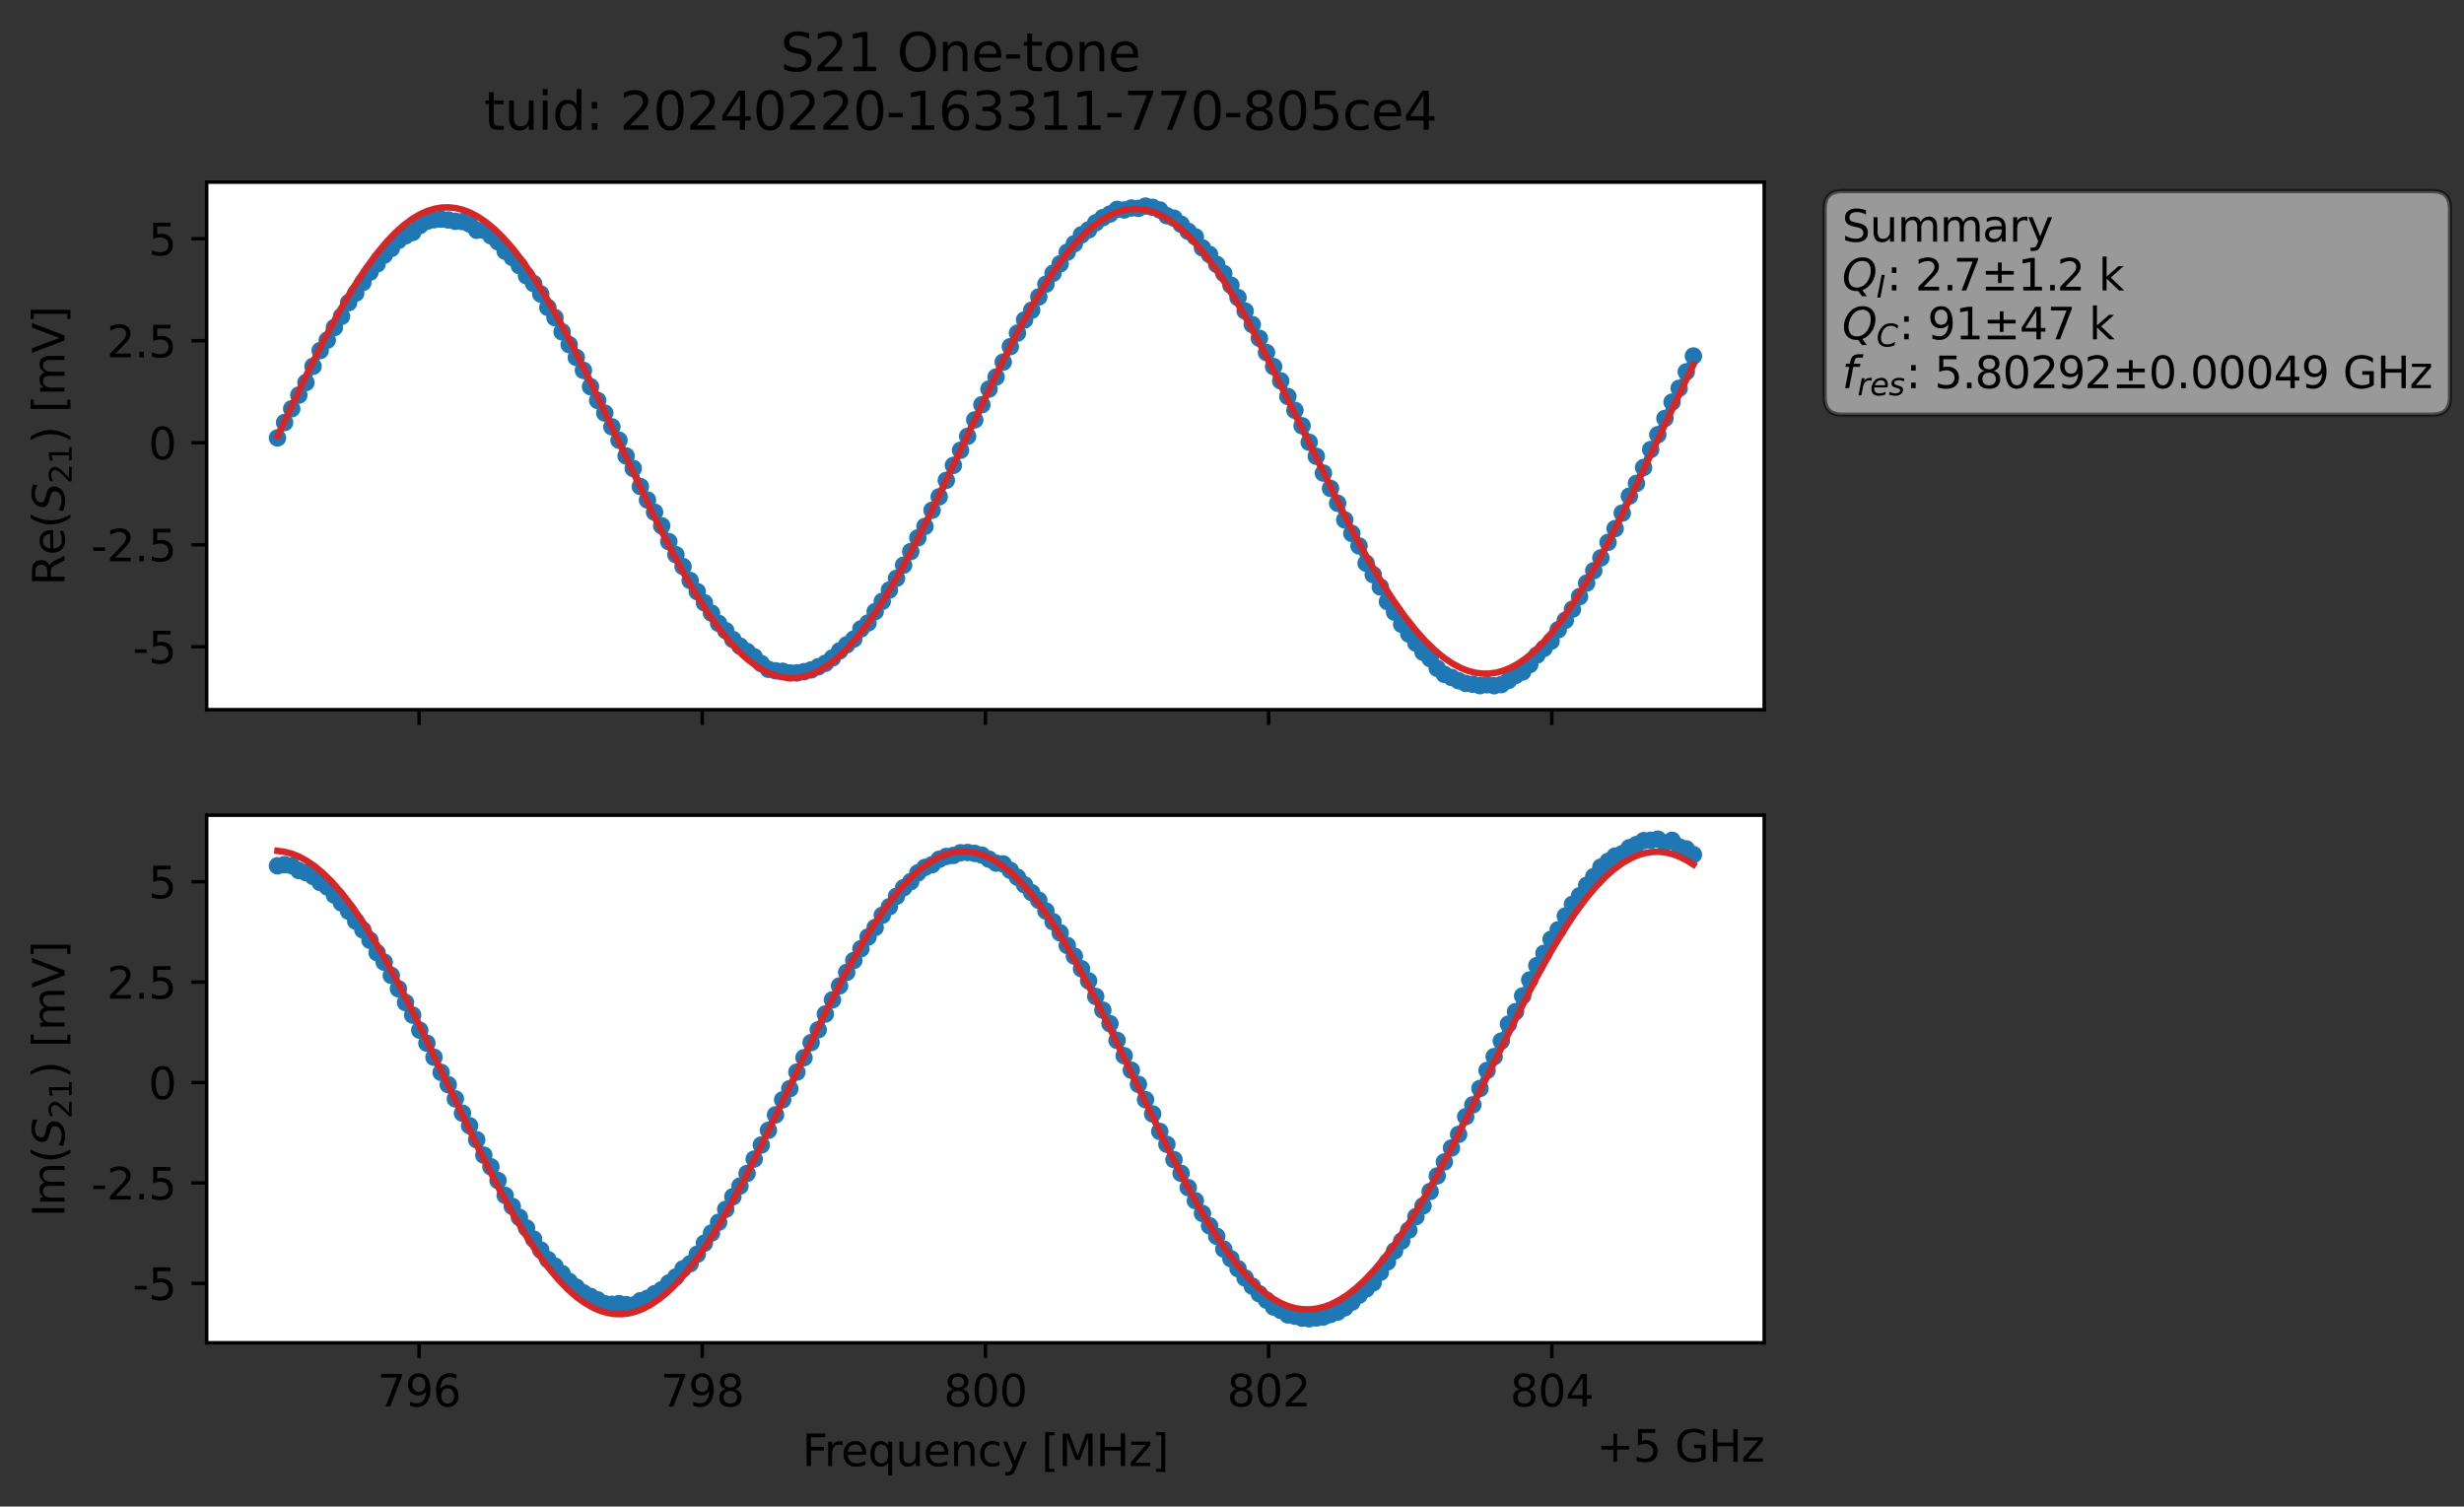 <?xml version="1.0" encoding="utf-8" standalone="no"?>
<!DOCTYPE svg PUBLIC "-//W3C//DTD SVG 1.1//EN"
  "http://www.w3.org/Graphics/SVG/1.1/DTD/svg11.dtd">
<svg xmlns:xlink="http://www.w3.org/1999/xlink" width="564.965pt" height="345.428pt" viewBox="0 0 564.965 345.428" xmlns="http://www.w3.org/2000/svg" version="1.1">
 <rect x="0" y="0" width="564.965" height="345.428" fill="#333333" stroke="none"/>
 <defs>
  <style type="text/css">*{stroke-linejoin: round; stroke-linecap: butt}</style>
 </defs>
 <g id="figure_1">
  <g id="patch_1">
   <path d="M 0 345.428 
L 564.965 345.428 
L 564.965 -0 
L 0 -0 
L 0 345.428 
z
" style="fill: none; opacity: 0"/>
  </g>
  <g id="axes_1">
   <g id="patch_2">
    <path d="M 47.389 162.72 
L 404.509 162.72 
L 404.509 41.76 
L 47.389 41.76 
z
" style="fill: #ffffff"/>
   </g>
   <g id="matplotlib.axis_1">
    <g id="xtick_1">
     <g id="line2d_1">
      <defs>
       <path id="m62ef05192b" d="M 0 0 
L 0 3.5 
" style="stroke: #000000; stroke-width: 0.8"/>
      </defs>
      <g>
       <use xlink:href="#m62ef05192b" x="96.087" y="162.72" style="stroke: #000000; stroke-width: 0.8"/>
      </g>
     </g>
    </g>
    <g id="xtick_2">
     <g id="line2d_2">
      <g>
       <use xlink:href="#m62ef05192b" x="161.018" y="162.72" style="stroke: #000000; stroke-width: 0.8"/>
      </g>
     </g>
    </g>
    <g id="xtick_3">
     <g id="line2d_3">
      <g>
       <use xlink:href="#m62ef05192b" x="225.949" y="162.72" style="stroke: #000000; stroke-width: 0.8"/>
      </g>
     </g>
    </g>
    <g id="xtick_4">
     <g id="line2d_4">
      <g>
       <use xlink:href="#m62ef05192b" x="290.88" y="162.72" style="stroke: #000000; stroke-width: 0.8"/>
      </g>
     </g>
    </g>
    <g id="xtick_5">
     <g id="line2d_5">
      <g>
       <use xlink:href="#m62ef05192b" x="355.811" y="162.72" style="stroke: #000000; stroke-width: 0.8"/>
      </g>
     </g>
    </g>
   </g>
   <g id="matplotlib.axis_2">
    <g id="ytick_1">
     <g id="line2d_6">
      <defs>
       <path id="m996ab13ecd" d="M 0 0 
L -3.5 0 
" style="stroke: #000000; stroke-width: 0.8"/>
      </defs>
      <g>
       <use xlink:href="#m996ab13ecd" x="47.389" y="148.297" style="stroke: #000000; stroke-width: 0.8"/>
      </g>
     </g>
     <g id="text_1">
      <!-- -5 -->
      <g transform="translate(30.419 152.096) scale(0.1 -0.1)">
       <defs>
        <path id="DejaVuSans-2d" d="M 313 2009 
L 1997 2009 
L 1997 1497 
L 313 1497 
L 313 2009 
z
" transform="scale(0.016)"/>
        <path id="DejaVuSans-35" d="M 691 4666 
L 3169 4666 
L 3169 4134 
L 1269 4134 
L 1269 2991 
Q 1406 3038 1543 3061 
Q 1681 3084 1819 3084 
Q 2600 3084 3056 2656 
Q 3513 2228 3513 1497 
Q 3513 744 3044 326 
Q 2575 -91 1722 -91 
Q 1428 -91 1123 -41 
Q 819 9 494 109 
L 494 744 
Q 775 591 1075 516 
Q 1375 441 1709 441 
Q 2250 441 2565 725 
Q 2881 1009 2881 1497 
Q 2881 1984 2565 2268 
Q 2250 2553 1709 2553 
Q 1456 2553 1204 2497 
Q 953 2441 691 2322 
L 691 4666 
z
" transform="scale(0.016)"/>
       </defs>
       <use xlink:href="#DejaVuSans-2d"/>
       <use xlink:href="#DejaVuSans-35" x="36.084"/>
      </g>
     </g>
    </g>
    <g id="ytick_2">
     <g id="line2d_7">
      <g>
       <use xlink:href="#m996ab13ecd" x="47.389" y="124.907" style="stroke: #000000; stroke-width: 0.8"/>
      </g>
     </g>
     <g id="text_2">
      <!-- -2.5 -->
      <g transform="translate(20.878 128.706) scale(0.1 -0.1)">
       <defs>
        <path id="DejaVuSans-32" d="M 1228 531 
L 3431 531 
L 3431 0 
L 469 0 
L 469 531 
Q 828 903 1448 1529 
Q 2069 2156 2228 2338 
Q 2531 2678 2651 2914 
Q 2772 3150 2772 3378 
Q 2772 3750 2511 3984 
Q 2250 4219 1831 4219 
Q 1534 4219 1204 4116 
Q 875 4013 500 3803 
L 500 4441 
Q 881 4594 1212 4672 
Q 1544 4750 1819 4750 
Q 2544 4750 2975 4387 
Q 3406 4025 3406 3419 
Q 3406 3131 3298 2873 
Q 3191 2616 2906 2266 
Q 2828 2175 2409 1742 
Q 1991 1309 1228 531 
z
" transform="scale(0.016)"/>
        <path id="DejaVuSans-2e" d="M 684 794 
L 1344 794 
L 1344 0 
L 684 0 
L 684 794 
z
" transform="scale(0.016)"/>
       </defs>
       <use xlink:href="#DejaVuSans-2d"/>
       <use xlink:href="#DejaVuSans-32" x="36.084"/>
       <use xlink:href="#DejaVuSans-2e" x="99.707"/>
       <use xlink:href="#DejaVuSans-35" x="131.494"/>
      </g>
     </g>
    </g>
    <g id="ytick_3">
     <g id="line2d_8">
      <g>
       <use xlink:href="#m996ab13ecd" x="47.389" y="101.516" style="stroke: #000000; stroke-width: 0.8"/>
      </g>
     </g>
     <g id="text_3">
      <!-- 0 -->
      <g transform="translate(34.027 105.315) scale(0.1 -0.1)">
       <defs>
        <path id="DejaVuSans-30" d="M 2034 4250 
Q 1547 4250 1301 3770 
Q 1056 3291 1056 2328 
Q 1056 1369 1301 889 
Q 1547 409 2034 409 
Q 2525 409 2770 889 
Q 3016 1369 3016 2328 
Q 3016 3291 2770 3770 
Q 2525 4250 2034 4250 
z
M 2034 4750 
Q 2819 4750 3233 4129 
Q 3647 3509 3647 2328 
Q 3647 1150 3233 529 
Q 2819 -91 2034 -91 
Q 1250 -91 836 529 
Q 422 1150 422 2328 
Q 422 3509 836 4129 
Q 1250 4750 2034 4750 
z
" transform="scale(0.016)"/>
       </defs>
       <use xlink:href="#DejaVuSans-30"/>
      </g>
     </g>
    </g>
    <g id="ytick_4">
     <g id="line2d_9">
      <g>
       <use xlink:href="#m996ab13ecd" x="47.389" y="78.126" style="stroke: #000000; stroke-width: 0.8"/>
      </g>
     </g>
     <g id="text_4">
      <!-- 2.5 -->
      <g transform="translate(24.486 81.925) scale(0.1 -0.1)">
       <use xlink:href="#DejaVuSans-32"/>
       <use xlink:href="#DejaVuSans-2e" x="63.623"/>
       <use xlink:href="#DejaVuSans-35" x="95.41"/>
      </g>
     </g>
    </g>
    <g id="ytick_5">
     <g id="line2d_10">
      <g>
       <use xlink:href="#m996ab13ecd" x="47.389" y="54.735" style="stroke: #000000; stroke-width: 0.8"/>
      </g>
     </g>
     <g id="text_5">
      <!-- 5 -->
      <g transform="translate(34.027 58.534) scale(0.1 -0.1)">
       <use xlink:href="#DejaVuSans-35"/>
      </g>
     </g>
    </g>
    <g id="text_6">
     <!-- Re$(S_{21})$ [mV] -->
     <g transform="translate(14.798 134.24) rotate(-90) scale(0.1 -0.1)">
      <defs>
       <path id="DejaVuSans-52" d="M 2841 2188 
Q 3044 2119 3236 1894 
Q 3428 1669 3622 1275 
L 4263 0 
L 3584 0 
L 2988 1197 
Q 2756 1666 2539 1819 
Q 2322 1972 1947 1972 
L 1259 1972 
L 1259 0 
L 628 0 
L 628 4666 
L 2053 4666 
Q 2853 4666 3247 4331 
Q 3641 3997 3641 3322 
Q 3641 2881 3436 2590 
Q 3231 2300 2841 2188 
z
M 1259 4147 
L 1259 2491 
L 2053 2491 
Q 2509 2491 2742 2702 
Q 2975 2913 2975 3322 
Q 2975 3731 2742 3939 
Q 2509 4147 2053 4147 
L 1259 4147 
z
" transform="scale(0.016)"/>
       <path id="DejaVuSans-65" d="M 3597 1894 
L 3597 1613 
L 953 1613 
Q 991 1019 1311 708 
Q 1631 397 2203 397 
Q 2534 397 2845 478 
Q 3156 559 3463 722 
L 3463 178 
Q 3153 47 2828 -22 
Q 2503 -91 2169 -91 
Q 1331 -91 842 396 
Q 353 884 353 1716 
Q 353 2575 817 3079 
Q 1281 3584 2069 3584 
Q 2775 3584 3186 3129 
Q 3597 2675 3597 1894 
z
M 3022 2063 
Q 3016 2534 2758 2815 
Q 2500 3097 2075 3097 
Q 1594 3097 1305 2825 
Q 1016 2553 972 2059 
L 3022 2063 
z
" transform="scale(0.016)"/>
       <path id="DejaVuSans-28" d="M 1984 4856 
Q 1566 4138 1362 3434 
Q 1159 2731 1159 2009 
Q 1159 1288 1364 580 
Q 1569 -128 1984 -844 
L 1484 -844 
Q 1016 -109 783 600 
Q 550 1309 550 2009 
Q 550 2706 781 3412 
Q 1013 4119 1484 4856 
L 1984 4856 
z
" transform="scale(0.016)"/>
       <path id="DejaVuSans-Oblique-53" d="M 3859 4513 
L 3738 3897 
Q 3422 4066 3111 4152 
Q 2800 4238 2509 4238 
Q 1944 4238 1609 3991 
Q 1275 3744 1275 3334 
Q 1275 3109 1398 2989 
Q 1522 2869 2034 2731 
L 2413 2638 
Q 3053 2472 3303 2217 
Q 3553 1963 3553 1503 
Q 3553 797 2998 353 
Q 2444 -91 1538 -91 
Q 1166 -91 791 -17 
Q 416 56 38 206 
L 166 856 
Q 513 641 861 531 
Q 1209 422 1556 422 
Q 2147 422 2503 684 
Q 2859 947 2859 1369 
Q 2859 1650 2717 1795 
Q 2575 1941 2106 2059 
L 1728 2156 
Q 1081 2325 845 2545 
Q 609 2766 609 3163 
Q 609 3859 1145 4304 
Q 1681 4750 2541 4750 
Q 2875 4750 3203 4690 
Q 3531 4631 3859 4513 
z
" transform="scale(0.016)"/>
       <path id="DejaVuSans-31" d="M 794 531 
L 1825 531 
L 1825 4091 
L 703 3866 
L 703 4441 
L 1819 4666 
L 2450 4666 
L 2450 531 
L 3481 531 
L 3481 0 
L 794 0 
L 794 531 
z
" transform="scale(0.016)"/>
       <path id="DejaVuSans-29" d="M 513 4856 
L 1013 4856 
Q 1481 4119 1714 3412 
Q 1947 2706 1947 2009 
Q 1947 1309 1714 600 
Q 1481 -109 1013 -844 
L 513 -844 
Q 928 -128 1133 580 
Q 1338 1288 1338 2009 
Q 1338 2731 1133 3434 
Q 928 4138 513 4856 
z
" transform="scale(0.016)"/>
       <path id="DejaVuSans-20" transform="scale(0.016)"/>
       <path id="DejaVuSans-5b" d="M 550 4863 
L 1875 4863 
L 1875 4416 
L 1125 4416 
L 1125 -397 
L 1875 -397 
L 1875 -844 
L 550 -844 
L 550 4863 
z
" transform="scale(0.016)"/>
       <path id="DejaVuSans-6d" d="M 3328 2828 
Q 3544 3216 3844 3400 
Q 4144 3584 4550 3584 
Q 5097 3584 5394 3201 
Q 5691 2819 5691 2113 
L 5691 0 
L 5113 0 
L 5113 2094 
Q 5113 2597 4934 2840 
Q 4756 3084 4391 3084 
Q 3944 3084 3684 2787 
Q 3425 2491 3425 1978 
L 3425 0 
L 2847 0 
L 2847 2094 
Q 2847 2600 2669 2842 
Q 2491 3084 2119 3084 
Q 1678 3084 1418 2786 
Q 1159 2488 1159 1978 
L 1159 0 
L 581 0 
L 581 3500 
L 1159 3500 
L 1159 2956 
Q 1356 3278 1631 3431 
Q 1906 3584 2284 3584 
Q 2666 3584 2933 3390 
Q 3200 3197 3328 2828 
z
" transform="scale(0.016)"/>
       <path id="DejaVuSans-56" d="M 1831 0 
L 50 4666 
L 709 4666 
L 2188 738 
L 3669 4666 
L 4325 4666 
L 2547 0 
L 1831 0 
z
" transform="scale(0.016)"/>
       <path id="DejaVuSans-5d" d="M 1947 4863 
L 1947 -844 
L 622 -844 
L 622 -397 
L 1369 -397 
L 1369 4416 
L 622 4416 
L 622 4863 
L 1947 4863 
z
" transform="scale(0.016)"/>
      </defs>
      <use xlink:href="#DejaVuSans-52" transform="translate(0 0.016)"/>
      <use xlink:href="#DejaVuSans-65" transform="translate(69.482 0.016)"/>
      <use xlink:href="#DejaVuSans-28" transform="translate(131.006 0.016)"/>
      <use xlink:href="#DejaVuSans-Oblique-53" transform="translate(170.02 0.016)"/>
      <use xlink:href="#DejaVuSans-32" transform="translate(233.496 -16.391) scale(0.7)"/>
      <use xlink:href="#DejaVuSans-31" transform="translate(278.032 -16.391) scale(0.7)"/>
      <use xlink:href="#DejaVuSans-29" transform="translate(325.303 0.016)"/>
      <use xlink:href="#DejaVuSans-20" transform="translate(364.316 0.016)"/>
      <use xlink:href="#DejaVuSans-5b" transform="translate(396.104 0.016)"/>
      <use xlink:href="#DejaVuSans-6d" transform="translate(435.117 0.016)"/>
      <use xlink:href="#DejaVuSans-56" transform="translate(532.529 0.016)"/>
      <use xlink:href="#DejaVuSans-5d" transform="translate(600.938 0.016)"/>
     </g>
    </g>
   </g>
   <g id="line2d_11">
    <path d="M 63.622 100.406 
L 65.253 96.881 
L 68.516 90.593 
L 70.148 87.719 
L 73.41 80.38 
L 75.042 77.994 
L 76.673 75.097 
L 78.305 72.539 
L 79.936 69.39 
L 81.568 67.229 
L 84.83 62.422 
L 88.093 58.497 
L 89.725 56.957 
L 91.356 55.13 
L 92.988 54.061 
L 94.619 53.302 
L 96.25 51.734 
L 97.882 50.741 
L 99.513 50.384 
L 101.145 50.239 
L 102.776 50.429 
L 104.408 50.75 
L 106.039 50.807 
L 107.67 51.368 
L 109.302 52.801 
L 110.933 52.789 
L 114.196 55.447 
L 115.828 57.605 
L 117.459 59.033 
L 119.09 60.922 
L 120.722 63.236 
L 122.353 65.019 
L 123.985 67.413 
L 125.616 70.498 
L 127.248 72.827 
L 128.879 76.085 
L 133.773 84.922 
L 135.405 88.66 
L 137.036 91.808 
L 138.668 94.707 
L 141.93 100.939 
L 143.562 104.544 
L 145.193 107.416 
L 146.825 111.558 
L 148.456 114.642 
L 150.088 117.447 
L 151.719 120.567 
L 153.35 124.188 
L 154.982 127.183 
L 156.613 129.907 
L 158.245 133.108 
L 163.139 140.571 
L 164.77 142.927 
L 166.402 144.6 
L 168.033 146.623 
L 169.665 148.149 
L 172.928 150.588 
L 174.559 152.164 
L 176.19 153.461 
L 177.822 153.806 
L 179.453 153.911 
L 181.085 154.288 
L 182.716 154.288 
L 184.348 154.007 
L 185.979 153.601 
L 189.242 152.091 
L 190.873 150.849 
L 192.505 149.244 
L 195.768 146.53 
L 197.399 144.194 
L 199.03 142.832 
L 200.662 140.234 
L 202.293 137.877 
L 205.556 132.605 
L 212.082 120.7 
L 213.713 117.004 
L 215.345 113.911 
L 216.976 110.136 
L 225.133 92.798 
L 226.765 89.211 
L 228.396 86.441 
L 233.29 76.378 
L 234.922 73.36 
L 236.553 71.134 
L 239.816 65.171 
L 241.448 62.663 
L 243.079 60.48 
L 244.711 57.823 
L 247.973 53.839 
L 249.605 52.703 
L 251.236 51.092 
L 252.868 49.908 
L 254.499 49.077 
L 256.131 48.009 
L 257.762 48.138 
L 259.393 47.694 
L 261.025 47.775 
L 262.656 47.258 
L 264.288 47.53 
L 265.919 48.142 
L 267.551 49.469 
L 269.182 50.026 
L 270.813 51.421 
L 272.445 53.043 
L 274.076 54.301 
L 275.708 56.84 
L 277.339 58.354 
L 280.602 62.698 
L 283.865 68.232 
L 288.759 77.567 
L 293.653 87.329 
L 295.285 90.907 
L 296.916 94.086 
L 306.705 115.386 
L 308.336 119.206 
L 311.599 125.175 
L 313.231 129.134 
L 316.493 134.585 
L 318.125 137.932 
L 319.756 140.364 
L 321.388 143.158 
L 324.651 147.464 
L 326.282 149.553 
L 327.913 151.02 
L 329.545 153.229 
L 331.176 154.621 
L 336.071 156.703 
L 337.702 156.901 
L 339.333 157.218 
L 340.965 157.009 
L 342.596 157.222 
L 344.228 156.975 
L 345.859 156.033 
L 347.491 154.883 
L 349.122 154.072 
L 350.753 152.378 
L 352.385 150.207 
L 355.648 147.021 
L 357.279 144.395 
L 358.911 142.223 
L 360.542 139.693 
L 367.068 127.92 
L 368.699 124.361 
L 370.331 121.197 
L 371.962 117.643 
L 373.593 113.75 
L 375.225 110.83 
L 376.856 107.193 
L 378.488 103.076 
L 380.119 99.669 
L 383.382 92.199 
L 385.013 89.027 
L 388.276 81.631 
L 388.276 81.631 
" clip-path="url(#p61f360473f)" style="fill: none; stroke: #1f77b4; stroke-width: 1.5; stroke-linecap: square"/>
    <defs>
     <path id="m210dae7922" d="M 0 1.5 
C 0.398 1.5 0.779 1.342 1.061 1.061 
C 1.342 0.779 1.5 0.398 1.5 0 
C 1.5 -0.398 1.342 -0.779 1.061 -1.061 
C 0.779 -1.342 0.398 -1.5 0 -1.5 
C -0.398 -1.5 -0.779 -1.342 -1.061 -1.061 
C -1.342 -0.779 -1.5 -0.398 -1.5 0 
C -1.5 0.398 -1.342 0.779 -1.061 1.061 
C -0.779 1.342 -0.398 1.5 0 1.5 
z
" style="stroke: #1f77b4"/>
    </defs>
    <g clip-path="url(#p61f360473f)">
     <use xlink:href="#m210dae7922" x="63.622" y="100.406" style="fill: #1f77b4; stroke: #1f77b4"/>
     <use xlink:href="#m210dae7922" x="65.253" y="96.881" style="fill: #1f77b4; stroke: #1f77b4"/>
     <use xlink:href="#m210dae7922" x="66.885" y="93.719" style="fill: #1f77b4; stroke: #1f77b4"/>
     <use xlink:href="#m210dae7922" x="68.516" y="90.593" style="fill: #1f77b4; stroke: #1f77b4"/>
     <use xlink:href="#m210dae7922" x="70.148" y="87.719" style="fill: #1f77b4; stroke: #1f77b4"/>
     <use xlink:href="#m210dae7922" x="71.779" y="83.988" style="fill: #1f77b4; stroke: #1f77b4"/>
     <use xlink:href="#m210dae7922" x="73.41" y="80.38" style="fill: #1f77b4; stroke: #1f77b4"/>
     <use xlink:href="#m210dae7922" x="75.042" y="77.994" style="fill: #1f77b4; stroke: #1f77b4"/>
     <use xlink:href="#m210dae7922" x="76.673" y="75.097" style="fill: #1f77b4; stroke: #1f77b4"/>
     <use xlink:href="#m210dae7922" x="78.305" y="72.539" style="fill: #1f77b4; stroke: #1f77b4"/>
     <use xlink:href="#m210dae7922" x="79.936" y="69.39" style="fill: #1f77b4; stroke: #1f77b4"/>
     <use xlink:href="#m210dae7922" x="81.568" y="67.229" style="fill: #1f77b4; stroke: #1f77b4"/>
     <use xlink:href="#m210dae7922" x="83.199" y="64.782" style="fill: #1f77b4; stroke: #1f77b4"/>
     <use xlink:href="#m210dae7922" x="84.83" y="62.422" style="fill: #1f77b4; stroke: #1f77b4"/>
     <use xlink:href="#m210dae7922" x="86.462" y="60.519" style="fill: #1f77b4; stroke: #1f77b4"/>
     <use xlink:href="#m210dae7922" x="88.093" y="58.497" style="fill: #1f77b4; stroke: #1f77b4"/>
     <use xlink:href="#m210dae7922" x="89.725" y="56.957" style="fill: #1f77b4; stroke: #1f77b4"/>
     <use xlink:href="#m210dae7922" x="91.356" y="55.13" style="fill: #1f77b4; stroke: #1f77b4"/>
     <use xlink:href="#m210dae7922" x="92.988" y="54.061" style="fill: #1f77b4; stroke: #1f77b4"/>
     <use xlink:href="#m210dae7922" x="94.619" y="53.302" style="fill: #1f77b4; stroke: #1f77b4"/>
     <use xlink:href="#m210dae7922" x="96.25" y="51.734" style="fill: #1f77b4; stroke: #1f77b4"/>
     <use xlink:href="#m210dae7922" x="97.882" y="50.741" style="fill: #1f77b4; stroke: #1f77b4"/>
     <use xlink:href="#m210dae7922" x="99.513" y="50.384" style="fill: #1f77b4; stroke: #1f77b4"/>
     <use xlink:href="#m210dae7922" x="101.145" y="50.239" style="fill: #1f77b4; stroke: #1f77b4"/>
     <use xlink:href="#m210dae7922" x="102.776" y="50.429" style="fill: #1f77b4; stroke: #1f77b4"/>
     <use xlink:href="#m210dae7922" x="104.408" y="50.75" style="fill: #1f77b4; stroke: #1f77b4"/>
     <use xlink:href="#m210dae7922" x="106.039" y="50.807" style="fill: #1f77b4; stroke: #1f77b4"/>
     <use xlink:href="#m210dae7922" x="107.67" y="51.368" style="fill: #1f77b4; stroke: #1f77b4"/>
     <use xlink:href="#m210dae7922" x="109.302" y="52.801" style="fill: #1f77b4; stroke: #1f77b4"/>
     <use xlink:href="#m210dae7922" x="110.933" y="52.789" style="fill: #1f77b4; stroke: #1f77b4"/>
     <use xlink:href="#m210dae7922" x="112.565" y="54.068" style="fill: #1f77b4; stroke: #1f77b4"/>
     <use xlink:href="#m210dae7922" x="114.196" y="55.447" style="fill: #1f77b4; stroke: #1f77b4"/>
     <use xlink:href="#m210dae7922" x="115.828" y="57.605" style="fill: #1f77b4; stroke: #1f77b4"/>
     <use xlink:href="#m210dae7922" x="117.459" y="59.033" style="fill: #1f77b4; stroke: #1f77b4"/>
     <use xlink:href="#m210dae7922" x="119.09" y="60.922" style="fill: #1f77b4; stroke: #1f77b4"/>
     <use xlink:href="#m210dae7922" x="120.722" y="63.236" style="fill: #1f77b4; stroke: #1f77b4"/>
     <use xlink:href="#m210dae7922" x="122.353" y="65.019" style="fill: #1f77b4; stroke: #1f77b4"/>
     <use xlink:href="#m210dae7922" x="123.985" y="67.413" style="fill: #1f77b4; stroke: #1f77b4"/>
     <use xlink:href="#m210dae7922" x="125.616" y="70.498" style="fill: #1f77b4; stroke: #1f77b4"/>
     <use xlink:href="#m210dae7922" x="127.248" y="72.827" style="fill: #1f77b4; stroke: #1f77b4"/>
     <use xlink:href="#m210dae7922" x="128.879" y="76.085" style="fill: #1f77b4; stroke: #1f77b4"/>
     <use xlink:href="#m210dae7922" x="130.51" y="79.025" style="fill: #1f77b4; stroke: #1f77b4"/>
     <use xlink:href="#m210dae7922" x="132.142" y="81.957" style="fill: #1f77b4; stroke: #1f77b4"/>
     <use xlink:href="#m210dae7922" x="133.773" y="84.922" style="fill: #1f77b4; stroke: #1f77b4"/>
     <use xlink:href="#m210dae7922" x="135.405" y="88.66" style="fill: #1f77b4; stroke: #1f77b4"/>
     <use xlink:href="#m210dae7922" x="137.036" y="91.808" style="fill: #1f77b4; stroke: #1f77b4"/>
     <use xlink:href="#m210dae7922" x="138.668" y="94.707" style="fill: #1f77b4; stroke: #1f77b4"/>
     <use xlink:href="#m210dae7922" x="140.299" y="97.866" style="fill: #1f77b4; stroke: #1f77b4"/>
     <use xlink:href="#m210dae7922" x="141.93" y="100.939" style="fill: #1f77b4; stroke: #1f77b4"/>
     <use xlink:href="#m210dae7922" x="143.562" y="104.544" style="fill: #1f77b4; stroke: #1f77b4"/>
     <use xlink:href="#m210dae7922" x="145.193" y="107.416" style="fill: #1f77b4; stroke: #1f77b4"/>
     <use xlink:href="#m210dae7922" x="146.825" y="111.558" style="fill: #1f77b4; stroke: #1f77b4"/>
     <use xlink:href="#m210dae7922" x="148.456" y="114.642" style="fill: #1f77b4; stroke: #1f77b4"/>
     <use xlink:href="#m210dae7922" x="150.088" y="117.447" style="fill: #1f77b4; stroke: #1f77b4"/>
     <use xlink:href="#m210dae7922" x="151.719" y="120.567" style="fill: #1f77b4; stroke: #1f77b4"/>
     <use xlink:href="#m210dae7922" x="153.35" y="124.188" style="fill: #1f77b4; stroke: #1f77b4"/>
     <use xlink:href="#m210dae7922" x="154.982" y="127.183" style="fill: #1f77b4; stroke: #1f77b4"/>
     <use xlink:href="#m210dae7922" x="156.613" y="129.907" style="fill: #1f77b4; stroke: #1f77b4"/>
     <use xlink:href="#m210dae7922" x="158.245" y="133.108" style="fill: #1f77b4; stroke: #1f77b4"/>
     <use xlink:href="#m210dae7922" x="159.876" y="135.65" style="fill: #1f77b4; stroke: #1f77b4"/>
     <use xlink:href="#m210dae7922" x="161.508" y="138.206" style="fill: #1f77b4; stroke: #1f77b4"/>
     <use xlink:href="#m210dae7922" x="163.139" y="140.571" style="fill: #1f77b4; stroke: #1f77b4"/>
     <use xlink:href="#m210dae7922" x="164.77" y="142.927" style="fill: #1f77b4; stroke: #1f77b4"/>
     <use xlink:href="#m210dae7922" x="166.402" y="144.6" style="fill: #1f77b4; stroke: #1f77b4"/>
     <use xlink:href="#m210dae7922" x="168.033" y="146.623" style="fill: #1f77b4; stroke: #1f77b4"/>
     <use xlink:href="#m210dae7922" x="169.665" y="148.149" style="fill: #1f77b4; stroke: #1f77b4"/>
     <use xlink:href="#m210dae7922" x="171.296" y="149.378" style="fill: #1f77b4; stroke: #1f77b4"/>
     <use xlink:href="#m210dae7922" x="172.928" y="150.588" style="fill: #1f77b4; stroke: #1f77b4"/>
     <use xlink:href="#m210dae7922" x="174.559" y="152.164" style="fill: #1f77b4; stroke: #1f77b4"/>
     <use xlink:href="#m210dae7922" x="176.19" y="153.461" style="fill: #1f77b4; stroke: #1f77b4"/>
     <use xlink:href="#m210dae7922" x="177.822" y="153.806" style="fill: #1f77b4; stroke: #1f77b4"/>
     <use xlink:href="#m210dae7922" x="179.453" y="153.911" style="fill: #1f77b4; stroke: #1f77b4"/>
     <use xlink:href="#m210dae7922" x="181.085" y="154.288" style="fill: #1f77b4; stroke: #1f77b4"/>
     <use xlink:href="#m210dae7922" x="182.716" y="154.288" style="fill: #1f77b4; stroke: #1f77b4"/>
     <use xlink:href="#m210dae7922" x="184.348" y="154.007" style="fill: #1f77b4; stroke: #1f77b4"/>
     <use xlink:href="#m210dae7922" x="185.979" y="153.601" style="fill: #1f77b4; stroke: #1f77b4"/>
     <use xlink:href="#m210dae7922" x="187.61" y="152.887" style="fill: #1f77b4; stroke: #1f77b4"/>
     <use xlink:href="#m210dae7922" x="189.242" y="152.091" style="fill: #1f77b4; stroke: #1f77b4"/>
     <use xlink:href="#m210dae7922" x="190.873" y="150.849" style="fill: #1f77b4; stroke: #1f77b4"/>
     <use xlink:href="#m210dae7922" x="192.505" y="149.244" style="fill: #1f77b4; stroke: #1f77b4"/>
     <use xlink:href="#m210dae7922" x="194.136" y="147.845" style="fill: #1f77b4; stroke: #1f77b4"/>
     <use xlink:href="#m210dae7922" x="195.768" y="146.53" style="fill: #1f77b4; stroke: #1f77b4"/>
     <use xlink:href="#m210dae7922" x="197.399" y="144.194" style="fill: #1f77b4; stroke: #1f77b4"/>
     <use xlink:href="#m210dae7922" x="199.03" y="142.832" style="fill: #1f77b4; stroke: #1f77b4"/>
     <use xlink:href="#m210dae7922" x="200.662" y="140.234" style="fill: #1f77b4; stroke: #1f77b4"/>
     <use xlink:href="#m210dae7922" x="202.293" y="137.877" style="fill: #1f77b4; stroke: #1f77b4"/>
     <use xlink:href="#m210dae7922" x="203.925" y="135.288" style="fill: #1f77b4; stroke: #1f77b4"/>
     <use xlink:href="#m210dae7922" x="205.556" y="132.605" style="fill: #1f77b4; stroke: #1f77b4"/>
     <use xlink:href="#m210dae7922" x="207.188" y="129.582" style="fill: #1f77b4; stroke: #1f77b4"/>
     <use xlink:href="#m210dae7922" x="208.819" y="126.468" style="fill: #1f77b4; stroke: #1f77b4"/>
     <use xlink:href="#m210dae7922" x="210.45" y="123.324" style="fill: #1f77b4; stroke: #1f77b4"/>
     <use xlink:href="#m210dae7922" x="212.082" y="120.7" style="fill: #1f77b4; stroke: #1f77b4"/>
     <use xlink:href="#m210dae7922" x="213.713" y="117.004" style="fill: #1f77b4; stroke: #1f77b4"/>
     <use xlink:href="#m210dae7922" x="215.345" y="113.911" style="fill: #1f77b4; stroke: #1f77b4"/>
     <use xlink:href="#m210dae7922" x="216.976" y="110.136" style="fill: #1f77b4; stroke: #1f77b4"/>
     <use xlink:href="#m210dae7922" x="218.608" y="106.702" style="fill: #1f77b4; stroke: #1f77b4"/>
     <use xlink:href="#m210dae7922" x="220.239" y="103.241" style="fill: #1f77b4; stroke: #1f77b4"/>
     <use xlink:href="#m210dae7922" x="221.87" y="100.042" style="fill: #1f77b4; stroke: #1f77b4"/>
     <use xlink:href="#m210dae7922" x="223.502" y="96.277" style="fill: #1f77b4; stroke: #1f77b4"/>
     <use xlink:href="#m210dae7922" x="225.133" y="92.798" style="fill: #1f77b4; stroke: #1f77b4"/>
     <use xlink:href="#m210dae7922" x="226.765" y="89.211" style="fill: #1f77b4; stroke: #1f77b4"/>
     <use xlink:href="#m210dae7922" x="228.396" y="86.441" style="fill: #1f77b4; stroke: #1f77b4"/>
     <use xlink:href="#m210dae7922" x="230.028" y="83.022" style="fill: #1f77b4; stroke: #1f77b4"/>
     <use xlink:href="#m210dae7922" x="231.659" y="79.477" style="fill: #1f77b4; stroke: #1f77b4"/>
     <use xlink:href="#m210dae7922" x="233.29" y="76.378" style="fill: #1f77b4; stroke: #1f77b4"/>
     <use xlink:href="#m210dae7922" x="234.922" y="73.36" style="fill: #1f77b4; stroke: #1f77b4"/>
     <use xlink:href="#m210dae7922" x="236.553" y="71.134" style="fill: #1f77b4; stroke: #1f77b4"/>
     <use xlink:href="#m210dae7922" x="238.185" y="68.075" style="fill: #1f77b4; stroke: #1f77b4"/>
     <use xlink:href="#m210dae7922" x="239.816" y="65.171" style="fill: #1f77b4; stroke: #1f77b4"/>
     <use xlink:href="#m210dae7922" x="241.448" y="62.663" style="fill: #1f77b4; stroke: #1f77b4"/>
     <use xlink:href="#m210dae7922" x="243.079" y="60.48" style="fill: #1f77b4; stroke: #1f77b4"/>
     <use xlink:href="#m210dae7922" x="244.711" y="57.823" style="fill: #1f77b4; stroke: #1f77b4"/>
     <use xlink:href="#m210dae7922" x="246.342" y="55.873" style="fill: #1f77b4; stroke: #1f77b4"/>
     <use xlink:href="#m210dae7922" x="247.973" y="53.839" style="fill: #1f77b4; stroke: #1f77b4"/>
     <use xlink:href="#m210dae7922" x="249.605" y="52.703" style="fill: #1f77b4; stroke: #1f77b4"/>
     <use xlink:href="#m210dae7922" x="251.236" y="51.092" style="fill: #1f77b4; stroke: #1f77b4"/>
     <use xlink:href="#m210dae7922" x="252.868" y="49.908" style="fill: #1f77b4; stroke: #1f77b4"/>
     <use xlink:href="#m210dae7922" x="254.499" y="49.077" style="fill: #1f77b4; stroke: #1f77b4"/>
     <use xlink:href="#m210dae7922" x="256.131" y="48.009" style="fill: #1f77b4; stroke: #1f77b4"/>
     <use xlink:href="#m210dae7922" x="257.762" y="48.138" style="fill: #1f77b4; stroke: #1f77b4"/>
     <use xlink:href="#m210dae7922" x="259.393" y="47.694" style="fill: #1f77b4; stroke: #1f77b4"/>
     <use xlink:href="#m210dae7922" x="261.025" y="47.775" style="fill: #1f77b4; stroke: #1f77b4"/>
     <use xlink:href="#m210dae7922" x="262.656" y="47.258" style="fill: #1f77b4; stroke: #1f77b4"/>
     <use xlink:href="#m210dae7922" x="264.288" y="47.53" style="fill: #1f77b4; stroke: #1f77b4"/>
     <use xlink:href="#m210dae7922" x="265.919" y="48.142" style="fill: #1f77b4; stroke: #1f77b4"/>
     <use xlink:href="#m210dae7922" x="267.551" y="49.469" style="fill: #1f77b4; stroke: #1f77b4"/>
     <use xlink:href="#m210dae7922" x="269.182" y="50.026" style="fill: #1f77b4; stroke: #1f77b4"/>
     <use xlink:href="#m210dae7922" x="270.813" y="51.421" style="fill: #1f77b4; stroke: #1f77b4"/>
     <use xlink:href="#m210dae7922" x="272.445" y="53.043" style="fill: #1f77b4; stroke: #1f77b4"/>
     <use xlink:href="#m210dae7922" x="274.076" y="54.301" style="fill: #1f77b4; stroke: #1f77b4"/>
     <use xlink:href="#m210dae7922" x="275.708" y="56.84" style="fill: #1f77b4; stroke: #1f77b4"/>
     <use xlink:href="#m210dae7922" x="277.339" y="58.354" style="fill: #1f77b4; stroke: #1f77b4"/>
     <use xlink:href="#m210dae7922" x="278.971" y="60.607" style="fill: #1f77b4; stroke: #1f77b4"/>
     <use xlink:href="#m210dae7922" x="280.602" y="62.698" style="fill: #1f77b4; stroke: #1f77b4"/>
     <use xlink:href="#m210dae7922" x="282.233" y="65.391" style="fill: #1f77b4; stroke: #1f77b4"/>
     <use xlink:href="#m210dae7922" x="283.865" y="68.232" style="fill: #1f77b4; stroke: #1f77b4"/>
     <use xlink:href="#m210dae7922" x="285.496" y="71.317" style="fill: #1f77b4; stroke: #1f77b4"/>
     <use xlink:href="#m210dae7922" x="287.128" y="74.416" style="fill: #1f77b4; stroke: #1f77b4"/>
     <use xlink:href="#m210dae7922" x="288.759" y="77.567" style="fill: #1f77b4; stroke: #1f77b4"/>
     <use xlink:href="#m210dae7922" x="290.391" y="80.835" style="fill: #1f77b4; stroke: #1f77b4"/>
     <use xlink:href="#m210dae7922" x="292.022" y="84.061" style="fill: #1f77b4; stroke: #1f77b4"/>
     <use xlink:href="#m210dae7922" x="293.653" y="87.329" style="fill: #1f77b4; stroke: #1f77b4"/>
     <use xlink:href="#m210dae7922" x="295.285" y="90.907" style="fill: #1f77b4; stroke: #1f77b4"/>
     <use xlink:href="#m210dae7922" x="296.916" y="94.086" style="fill: #1f77b4; stroke: #1f77b4"/>
     <use xlink:href="#m210dae7922" x="298.548" y="97.626" style="fill: #1f77b4; stroke: #1f77b4"/>
     <use xlink:href="#m210dae7922" x="300.179" y="101.402" style="fill: #1f77b4; stroke: #1f77b4"/>
     <use xlink:href="#m210dae7922" x="301.811" y="104.622" style="fill: #1f77b4; stroke: #1f77b4"/>
     <use xlink:href="#m210dae7922" x="303.442" y="108.474" style="fill: #1f77b4; stroke: #1f77b4"/>
     <use xlink:href="#m210dae7922" x="305.073" y="111.989" style="fill: #1f77b4; stroke: #1f77b4"/>
     <use xlink:href="#m210dae7922" x="306.705" y="115.386" style="fill: #1f77b4; stroke: #1f77b4"/>
     <use xlink:href="#m210dae7922" x="308.336" y="119.206" style="fill: #1f77b4; stroke: #1f77b4"/>
     <use xlink:href="#m210dae7922" x="309.968" y="122.304" style="fill: #1f77b4; stroke: #1f77b4"/>
     <use xlink:href="#m210dae7922" x="311.599" y="125.175" style="fill: #1f77b4; stroke: #1f77b4"/>
     <use xlink:href="#m210dae7922" x="313.231" y="129.134" style="fill: #1f77b4; stroke: #1f77b4"/>
     <use xlink:href="#m210dae7922" x="314.862" y="131.764" style="fill: #1f77b4; stroke: #1f77b4"/>
     <use xlink:href="#m210dae7922" x="316.493" y="134.585" style="fill: #1f77b4; stroke: #1f77b4"/>
     <use xlink:href="#m210dae7922" x="318.125" y="137.932" style="fill: #1f77b4; stroke: #1f77b4"/>
     <use xlink:href="#m210dae7922" x="319.756" y="140.364" style="fill: #1f77b4; stroke: #1f77b4"/>
     <use xlink:href="#m210dae7922" x="321.388" y="143.158" style="fill: #1f77b4; stroke: #1f77b4"/>
     <use xlink:href="#m210dae7922" x="323.019" y="145.368" style="fill: #1f77b4; stroke: #1f77b4"/>
     <use xlink:href="#m210dae7922" x="324.651" y="147.464" style="fill: #1f77b4; stroke: #1f77b4"/>
     <use xlink:href="#m210dae7922" x="326.282" y="149.553" style="fill: #1f77b4; stroke: #1f77b4"/>
     <use xlink:href="#m210dae7922" x="327.913" y="151.02" style="fill: #1f77b4; stroke: #1f77b4"/>
     <use xlink:href="#m210dae7922" x="329.545" y="153.229" style="fill: #1f77b4; stroke: #1f77b4"/>
     <use xlink:href="#m210dae7922" x="331.176" y="154.621" style="fill: #1f77b4; stroke: #1f77b4"/>
     <use xlink:href="#m210dae7922" x="332.808" y="155.329" style="fill: #1f77b4; stroke: #1f77b4"/>
     <use xlink:href="#m210dae7922" x="334.439" y="156.082" style="fill: #1f77b4; stroke: #1f77b4"/>
     <use xlink:href="#m210dae7922" x="336.071" y="156.703" style="fill: #1f77b4; stroke: #1f77b4"/>
     <use xlink:href="#m210dae7922" x="337.702" y="156.901" style="fill: #1f77b4; stroke: #1f77b4"/>
     <use xlink:href="#m210dae7922" x="339.333" y="157.218" style="fill: #1f77b4; stroke: #1f77b4"/>
     <use xlink:href="#m210dae7922" x="340.965" y="157.009" style="fill: #1f77b4; stroke: #1f77b4"/>
     <use xlink:href="#m210dae7922" x="342.596" y="157.222" style="fill: #1f77b4; stroke: #1f77b4"/>
     <use xlink:href="#m210dae7922" x="344.228" y="156.975" style="fill: #1f77b4; stroke: #1f77b4"/>
     <use xlink:href="#m210dae7922" x="345.859" y="156.033" style="fill: #1f77b4; stroke: #1f77b4"/>
     <use xlink:href="#m210dae7922" x="347.491" y="154.883" style="fill: #1f77b4; stroke: #1f77b4"/>
     <use xlink:href="#m210dae7922" x="349.122" y="154.072" style="fill: #1f77b4; stroke: #1f77b4"/>
     <use xlink:href="#m210dae7922" x="350.753" y="152.378" style="fill: #1f77b4; stroke: #1f77b4"/>
     <use xlink:href="#m210dae7922" x="352.385" y="150.207" style="fill: #1f77b4; stroke: #1f77b4"/>
     <use xlink:href="#m210dae7922" x="354.016" y="148.676" style="fill: #1f77b4; stroke: #1f77b4"/>
     <use xlink:href="#m210dae7922" x="355.648" y="147.021" style="fill: #1f77b4; stroke: #1f77b4"/>
     <use xlink:href="#m210dae7922" x="357.279" y="144.395" style="fill: #1f77b4; stroke: #1f77b4"/>
     <use xlink:href="#m210dae7922" x="358.911" y="142.223" style="fill: #1f77b4; stroke: #1f77b4"/>
     <use xlink:href="#m210dae7922" x="360.542" y="139.693" style="fill: #1f77b4; stroke: #1f77b4"/>
     <use xlink:href="#m210dae7922" x="362.173" y="136.792" style="fill: #1f77b4; stroke: #1f77b4"/>
     <use xlink:href="#m210dae7922" x="363.805" y="133.694" style="fill: #1f77b4; stroke: #1f77b4"/>
     <use xlink:href="#m210dae7922" x="365.436" y="130.843" style="fill: #1f77b4; stroke: #1f77b4"/>
     <use xlink:href="#m210dae7922" x="367.068" y="127.92" style="fill: #1f77b4; stroke: #1f77b4"/>
     <use xlink:href="#m210dae7922" x="368.699" y="124.361" style="fill: #1f77b4; stroke: #1f77b4"/>
     <use xlink:href="#m210dae7922" x="370.331" y="121.197" style="fill: #1f77b4; stroke: #1f77b4"/>
     <use xlink:href="#m210dae7922" x="371.962" y="117.643" style="fill: #1f77b4; stroke: #1f77b4"/>
     <use xlink:href="#m210dae7922" x="373.593" y="113.75" style="fill: #1f77b4; stroke: #1f77b4"/>
     <use xlink:href="#m210dae7922" x="375.225" y="110.83" style="fill: #1f77b4; stroke: #1f77b4"/>
     <use xlink:href="#m210dae7922" x="376.856" y="107.193" style="fill: #1f77b4; stroke: #1f77b4"/>
     <use xlink:href="#m210dae7922" x="378.488" y="103.076" style="fill: #1f77b4; stroke: #1f77b4"/>
     <use xlink:href="#m210dae7922" x="380.119" y="99.669" style="fill: #1f77b4; stroke: #1f77b4"/>
     <use xlink:href="#m210dae7922" x="381.751" y="95.945" style="fill: #1f77b4; stroke: #1f77b4"/>
     <use xlink:href="#m210dae7922" x="383.382" y="92.199" style="fill: #1f77b4; stroke: #1f77b4"/>
     <use xlink:href="#m210dae7922" x="385.013" y="89.027" style="fill: #1f77b4; stroke: #1f77b4"/>
     <use xlink:href="#m210dae7922" x="386.645" y="85.259" style="fill: #1f77b4; stroke: #1f77b4"/>
     <use xlink:href="#m210dae7922" x="388.276" y="81.631" style="fill: #1f77b4; stroke: #1f77b4"/>
    </g>
   </g>
   <g id="line2d_12">
    <path d="M 63.622 99.998 
L 70.771 84.937 
L 74.671 77.207 
L 77.921 71.204 
L 80.846 66.229 
L 83.446 62.205 
L 86.045 58.6 
L 88.32 55.82 
L 90.595 53.412 
L 92.545 51.661 
L 94.495 50.209 
L 96.445 49.064 
L 98.07 48.35 
L 99.695 47.858 
L 101.319 47.59 
L 102.944 47.546 
L 104.569 47.727 
L 106.194 48.132 
L 107.819 48.76 
L 109.444 49.608 
L 111.394 50.91 
L 113.344 52.516 
L 115.294 54.416 
L 117.568 56.989 
L 119.843 59.925 
L 122.443 63.695 
L 125.043 67.869 
L 127.968 72.991 
L 131.218 79.13 
L 135.117 86.979 
L 140.642 98.648 
L 149.741 117.9 
L 153.641 125.64 
L 156.891 131.656 
L 159.816 136.642 
L 162.416 140.679 
L 165.015 144.297 
L 167.29 147.089 
L 169.565 149.509 
L 171.515 151.271 
L 173.465 152.735 
L 175.415 153.891 
L 177.04 154.614 
L 178.665 155.115 
L 180.289 155.393 
L 181.914 155.446 
L 183.539 155.274 
L 185.164 154.877 
L 186.789 154.258 
L 188.414 153.419 
L 190.364 152.127 
L 192.314 150.53 
L 194.264 148.639 
L 196.213 146.465 
L 198.488 143.588 
L 200.763 140.367 
L 203.363 136.299 
L 206.288 131.282 
L 209.538 125.239 
L 213.437 117.476 
L 218.637 106.566 
L 229.361 83.932 
L 233.261 76.287 
L 236.511 70.377 
L 239.436 65.503 
L 242.036 61.58 
L 244.31 58.499 
L 246.585 55.773 
L 248.86 53.424 
L 250.81 51.725 
L 252.76 50.327 
L 254.71 49.24 
L 256.335 48.575 
L 257.96 48.132 
L 259.584 47.914 
L 261.209 47.921 
L 262.834 48.152 
L 264.459 48.608 
L 266.084 49.285 
L 267.709 50.182 
L 269.659 51.54 
L 271.609 53.199 
L 273.559 55.149 
L 275.833 57.773 
L 278.108 60.752 
L 280.708 64.559 
L 283.308 68.752 
L 286.233 73.873 
L 289.808 80.607 
L 294.357 89.718 
L 309.631 120.825 
L 313.206 127.407 
L 316.456 132.947 
L 319.381 137.51 
L 321.981 141.191 
L 324.58 144.484 
L 326.855 147.024 
L 329.13 149.222 
L 331.08 150.82 
L 333.03 152.142 
L 334.98 153.177 
L 336.605 153.813 
L 338.229 154.238 
L 339.854 154.45 
L 341.479 154.444 
L 343.104 154.22 
L 344.729 153.777 
L 346.354 153.115 
L 347.979 152.236 
L 349.929 150.899 
L 351.879 149.26 
L 353.829 147.327 
L 356.103 144.717 
L 358.378 141.744 
L 360.978 137.932 
L 363.578 133.719 
L 366.503 128.556 
L 369.753 122.377 
L 373.977 113.818 
L 380.152 100.719 
L 387.626 84.963 
L 388.276 83.641 
L 388.276 83.641 
" clip-path="url(#p61f360473f)" style="fill: none; stroke: #d62728; stroke-width: 1.5; stroke-linecap: square"/>
   </g>
   <g id="patch_3">
    <path d="M 47.389 162.72 
L 47.389 41.76 
" style="fill: none; stroke: #000000; stroke-width: 0.8; stroke-linejoin: miter; stroke-linecap: square"/>
   </g>
   <g id="patch_4">
    <path d="M 404.509 162.72 
L 404.509 41.76 
" style="fill: none; stroke: #000000; stroke-width: 0.8; stroke-linejoin: miter; stroke-linecap: square"/>
   </g>
   <g id="patch_5">
    <path d="M 47.389 162.72 
L 404.509 162.72 
" style="fill: none; stroke: #000000; stroke-width: 0.8; stroke-linejoin: miter; stroke-linecap: square"/>
   </g>
   <g id="patch_6">
    <path d="M 47.389 41.76 
L 404.509 41.76 
" style="fill: none; stroke: #000000; stroke-width: 0.8; stroke-linejoin: miter; stroke-linecap: square"/>
   </g>
   <g id="text_7">
    <g id="patch_7">
     <path d="M 422.365 95.08 
L 557.765 95.08 
Q 561.765 95.08 561.765 91.08 
L 561.765 47.808 
Q 561.765 43.808 557.765 43.808 
L 422.365 43.808 
Q 418.365 43.808 418.365 47.808 
L 418.365 91.08 
Q 418.365 95.08 422.365 95.08 
z
" style="fill: #ffffff; opacity: 0.5; stroke: #000000; stroke-linejoin: miter"/>
    </g>
    <!-- Summary -->
    <g transform="translate(422.365 55.406) scale(0.1 -0.1)">
     <defs>
      <path id="DejaVuSans-53" d="M 3425 4513 
L 3425 3897 
Q 3066 4069 2747 4153 
Q 2428 4238 2131 4238 
Q 1616 4238 1336 4038 
Q 1056 3838 1056 3469 
Q 1056 3159 1242 3001 
Q 1428 2844 1947 2747 
L 2328 2669 
Q 3034 2534 3370 2195 
Q 3706 1856 3706 1288 
Q 3706 609 3251 259 
Q 2797 -91 1919 -91 
Q 1588 -91 1214 -16 
Q 841 59 441 206 
L 441 856 
Q 825 641 1194 531 
Q 1563 422 1919 422 
Q 2459 422 2753 634 
Q 3047 847 3047 1241 
Q 3047 1584 2836 1778 
Q 2625 1972 2144 2069 
L 1759 2144 
Q 1053 2284 737 2584 
Q 422 2884 422 3419 
Q 422 4038 858 4394 
Q 1294 4750 2059 4750 
Q 2388 4750 2728 4690 
Q 3069 4631 3425 4513 
z
" transform="scale(0.016)"/>
      <path id="DejaVuSans-75" d="M 544 1381 
L 544 3500 
L 1119 3500 
L 1119 1403 
Q 1119 906 1312 657 
Q 1506 409 1894 409 
Q 2359 409 2629 706 
Q 2900 1003 2900 1516 
L 2900 3500 
L 3475 3500 
L 3475 0 
L 2900 0 
L 2900 538 
Q 2691 219 2414 64 
Q 2138 -91 1772 -91 
Q 1169 -91 856 284 
Q 544 659 544 1381 
z
M 1991 3584 
L 1991 3584 
z
" transform="scale(0.016)"/>
      <path id="DejaVuSans-61" d="M 2194 1759 
Q 1497 1759 1228 1600 
Q 959 1441 959 1056 
Q 959 750 1161 570 
Q 1363 391 1709 391 
Q 2188 391 2477 730 
Q 2766 1069 2766 1631 
L 2766 1759 
L 2194 1759 
z
M 3341 1997 
L 3341 0 
L 2766 0 
L 2766 531 
Q 2569 213 2275 61 
Q 1981 -91 1556 -91 
Q 1019 -91 701 211 
Q 384 513 384 1019 
Q 384 1609 779 1909 
Q 1175 2209 1959 2209 
L 2766 2209 
L 2766 2266 
Q 2766 2663 2505 2880 
Q 2244 3097 1772 3097 
Q 1472 3097 1187 3025 
Q 903 2953 641 2809 
L 641 3341 
Q 956 3463 1253 3523 
Q 1550 3584 1831 3584 
Q 2591 3584 2966 3190 
Q 3341 2797 3341 1997 
z
" transform="scale(0.016)"/>
      <path id="DejaVuSans-72" d="M 2631 2963 
Q 2534 3019 2420 3045 
Q 2306 3072 2169 3072 
Q 1681 3072 1420 2755 
Q 1159 2438 1159 1844 
L 1159 0 
L 581 0 
L 581 3500 
L 1159 3500 
L 1159 2956 
Q 1341 3275 1631 3429 
Q 1922 3584 2338 3584 
Q 2397 3584 2469 3576 
Q 2541 3569 2628 3553 
L 2631 2963 
z
" transform="scale(0.016)"/>
      <path id="DejaVuSans-79" d="M 2059 -325 
Q 1816 -950 1584 -1140 
Q 1353 -1331 966 -1331 
L 506 -1331 
L 506 -850 
L 844 -850 
Q 1081 -850 1212 -737 
Q 1344 -625 1503 -206 
L 1606 56 
L 191 3500 
L 800 3500 
L 1894 763 
L 2988 3500 
L 3597 3500 
L 2059 -325 
z
" transform="scale(0.016)"/>
     </defs>
     <use xlink:href="#DejaVuSans-53"/>
     <use xlink:href="#DejaVuSans-75" x="63.477"/>
     <use xlink:href="#DejaVuSans-6d" x="126.855"/>
     <use xlink:href="#DejaVuSans-6d" x="224.268"/>
     <use xlink:href="#DejaVuSans-61" x="321.68"/>
     <use xlink:href="#DejaVuSans-72" x="382.959"/>
     <use xlink:href="#DejaVuSans-79" x="424.072"/>
    </g>
    <!-- $Q_I$: 2.7$\pm$1.2 k -->
    <g transform="translate(422.365 66.604) scale(0.1 -0.1)">
     <defs>
      <path id="DejaVuSans-Oblique-51" d="M 2309 -84 
Q 2275 -88 2237 -89 
Q 2200 -91 2125 -91 
Q 1250 -91 756 411 
Q 263 913 263 1797 
Q 263 2319 452 2844 
Q 641 3369 978 3788 
Q 1369 4269 1858 4509 
Q 2347 4750 2938 4750 
Q 3794 4750 4287 4245 
Q 4781 3741 4781 2869 
Q 4781 1928 4265 1147 
Q 3750 366 2919 44 
L 3553 -825 
L 2847 -825 
L 2309 -84 
z
M 2919 4238 
Q 2400 4238 2003 3986 
Q 1606 3734 1313 3219 
Q 1125 2891 1026 2522 
Q 928 2153 928 1778 
Q 928 1128 1239 775 
Q 1550 422 2119 422 
Q 2631 422 3032 676 
Q 3434 931 3719 1434 
Q 3909 1772 4009 2142 
Q 4109 2513 4109 2881 
Q 4109 3528 3796 3883 
Q 3484 4238 2919 4238 
z
" transform="scale(0.016)"/>
      <path id="DejaVuSans-Oblique-49" d="M 1081 4666 
L 1716 4666 
L 806 0 
L 172 0 
L 1081 4666 
z
" transform="scale(0.016)"/>
      <path id="DejaVuSans-3a" d="M 750 794 
L 1409 794 
L 1409 0 
L 750 0 
L 750 794 
z
M 750 3309 
L 1409 3309 
L 1409 2516 
L 750 2516 
L 750 3309 
z
" transform="scale(0.016)"/>
      <path id="DejaVuSans-37" d="M 525 4666 
L 3525 4666 
L 3525 4397 
L 1831 0 
L 1172 0 
L 2766 4134 
L 525 4134 
L 525 4666 
z
" transform="scale(0.016)"/>
      <path id="DejaVuSans-b1" d="M 2944 4013 
L 2944 2803 
L 4684 2803 
L 4684 2272 
L 2944 2272 
L 2944 1063 
L 2419 1063 
L 2419 2272 
L 678 2272 
L 678 2803 
L 2419 2803 
L 2419 4013 
L 2944 4013 
z
M 678 531 
L 4684 531 
L 4684 0 
L 678 0 
L 678 531 
z
" transform="scale(0.016)"/>
      <path id="DejaVuSans-6b" d="M 581 4863 
L 1159 4863 
L 1159 1991 
L 2875 3500 
L 3609 3500 
L 1753 1863 
L 3688 0 
L 2938 0 
L 1159 1709 
L 1159 0 
L 581 0 
L 581 4863 
z
" transform="scale(0.016)"/>
     </defs>
     <use xlink:href="#DejaVuSans-Oblique-51" transform="translate(0 0.016)"/>
     <use xlink:href="#DejaVuSans-Oblique-49" transform="translate(78.711 -16.391) scale(0.7)"/>
     <use xlink:href="#DejaVuSans-3a" transform="translate(102.09 0.016)"/>
     <use xlink:href="#DejaVuSans-20" transform="translate(135.781 0.016)"/>
     <use xlink:href="#DejaVuSans-32" transform="translate(167.568 0.016)"/>
     <use xlink:href="#DejaVuSans-2e" transform="translate(231.191 0.016)"/>
     <use xlink:href="#DejaVuSans-37" transform="translate(255.229 0.016)"/>
     <use xlink:href="#DejaVuSans-b1" transform="translate(318.852 0.016)"/>
     <use xlink:href="#DejaVuSans-31" transform="translate(402.641 0.016)"/>
     <use xlink:href="#DejaVuSans-2e" transform="translate(466.264 0.016)"/>
     <use xlink:href="#DejaVuSans-32" transform="translate(492.551 0.016)"/>
     <use xlink:href="#DejaVuSans-20" transform="translate(556.174 0.016)"/>
     <use xlink:href="#DejaVuSans-6b" transform="translate(587.961 0.016)"/>
    </g>
    <!-- $Q_C$: 91$\pm$47 k -->
    <g transform="translate(422.365 77.802) scale(0.1 -0.1)">
     <defs>
      <path id="DejaVuSans-Oblique-43" d="M 4447 4306 
L 4319 3641 
Q 4019 3944 3683 4091 
Q 3347 4238 2956 4238 
Q 2422 4238 2017 3981 
Q 1613 3725 1319 3200 
Q 1131 2863 1032 2486 
Q 934 2109 934 1728 
Q 934 1091 1264 756 
Q 1594 422 2222 422 
Q 2656 422 3056 561 
Q 3456 700 3834 978 
L 3688 231 
Q 3316 72 2936 -9 
Q 2556 -91 2175 -91 
Q 1278 -91 773 396 
Q 269 884 269 1753 
Q 269 2309 461 2846 
Q 653 3384 1013 3828 
Q 1394 4300 1883 4525 
Q 2372 4750 3022 4750 
Q 3422 4750 3780 4639 
Q 4138 4528 4447 4306 
z
" transform="scale(0.016)"/>
      <path id="DejaVuSans-39" d="M 703 97 
L 703 672 
Q 941 559 1184 500 
Q 1428 441 1663 441 
Q 2288 441 2617 861 
Q 2947 1281 2994 2138 
Q 2813 1869 2534 1725 
Q 2256 1581 1919 1581 
Q 1219 1581 811 2004 
Q 403 2428 403 3163 
Q 403 3881 828 4315 
Q 1253 4750 1959 4750 
Q 2769 4750 3195 4129 
Q 3622 3509 3622 2328 
Q 3622 1225 3098 567 
Q 2575 -91 1691 -91 
Q 1453 -91 1209 -44 
Q 966 3 703 97 
z
M 1959 2075 
Q 2384 2075 2632 2365 
Q 2881 2656 2881 3163 
Q 2881 3666 2632 3958 
Q 2384 4250 1959 4250 
Q 1534 4250 1286 3958 
Q 1038 3666 1038 3163 
Q 1038 2656 1286 2365 
Q 1534 2075 1959 2075 
z
" transform="scale(0.016)"/>
      <path id="DejaVuSans-34" d="M 2419 4116 
L 825 1625 
L 2419 1625 
L 2419 4116 
z
M 2253 4666 
L 3047 4666 
L 3047 1625 
L 3713 1625 
L 3713 1100 
L 3047 1100 
L 3047 0 
L 2419 0 
L 2419 1100 
L 313 1100 
L 313 1709 
L 2253 4666 
z
" transform="scale(0.016)"/>
     </defs>
     <use xlink:href="#DejaVuSans-Oblique-51" transform="translate(0 0.016)"/>
     <use xlink:href="#DejaVuSans-Oblique-43" transform="translate(78.711 -16.391) scale(0.7)"/>
     <use xlink:href="#DejaVuSans-3a" transform="translate(130.322 0.016)"/>
     <use xlink:href="#DejaVuSans-20" transform="translate(164.014 0.016)"/>
     <use xlink:href="#DejaVuSans-39" transform="translate(195.801 0.016)"/>
     <use xlink:href="#DejaVuSans-31" transform="translate(259.424 0.016)"/>
     <use xlink:href="#DejaVuSans-b1" transform="translate(323.047 0.016)"/>
     <use xlink:href="#DejaVuSans-34" transform="translate(406.836 0.016)"/>
     <use xlink:href="#DejaVuSans-37" transform="translate(470.459 0.016)"/>
     <use xlink:href="#DejaVuSans-20" transform="translate(534.082 0.016)"/>
     <use xlink:href="#DejaVuSans-6b" transform="translate(565.869 0.016)"/>
    </g>
    <!-- $f_{res}$: 5.80292$\pm$0.00049 GHz -->
    <g transform="translate(422.365 89) scale(0.1 -0.1)">
     <defs>
      <path id="DejaVuSans-Oblique-66" d="M 3059 4863 
L 2969 4384 
L 2419 4384 
Q 2106 4384 1964 4261 
Q 1822 4138 1753 3809 
L 1691 3500 
L 2638 3500 
L 2553 3053 
L 1606 3053 
L 1013 0 
L 434 0 
L 1031 3053 
L 481 3053 
L 563 3500 
L 1113 3500 
L 1159 3744 
Q 1278 4363 1576 4613 
Q 1875 4863 2516 4863 
L 3059 4863 
z
" transform="scale(0.016)"/>
      <path id="DejaVuSans-Oblique-72" d="M 2853 2969 
Q 2766 3016 2653 3041 
Q 2541 3066 2413 3066 
Q 1953 3066 1609 2717 
Q 1266 2369 1153 1784 
L 800 0 
L 225 0 
L 909 3500 
L 1484 3500 
L 1375 2956 
Q 1603 3259 1920 3421 
Q 2238 3584 2597 3584 
Q 2691 3584 2781 3573 
Q 2872 3563 2963 3538 
L 2853 2969 
z
" transform="scale(0.016)"/>
      <path id="DejaVuSans-Oblique-65" d="M 3078 2063 
Q 3088 2113 3092 2166 
Q 3097 2219 3097 2272 
Q 3097 2653 2873 2875 
Q 2650 3097 2266 3097 
Q 1838 3097 1509 2826 
Q 1181 2556 1013 2059 
L 3078 2063 
z
M 3578 1613 
L 903 1613 
Q 884 1494 878 1425 
Q 872 1356 872 1306 
Q 872 872 1139 634 
Q 1406 397 1894 397 
Q 2269 397 2603 481 
Q 2938 566 3225 728 
L 3116 159 
Q 2806 34 2476 -28 
Q 2147 -91 1806 -91 
Q 1078 -91 686 257 
Q 294 606 294 1247 
Q 294 1794 489 2264 
Q 684 2734 1063 3103 
Q 1306 3334 1642 3459 
Q 1978 3584 2356 3584 
Q 2950 3584 3301 3228 
Q 3653 2872 3653 2272 
Q 3653 2128 3634 1964 
Q 3616 1800 3578 1613 
z
" transform="scale(0.016)"/>
      <path id="DejaVuSans-Oblique-73" d="M 3200 3397 
L 3091 2853 
Q 2863 2978 2609 3040 
Q 2356 3103 2088 3103 
Q 1634 3103 1373 2948 
Q 1113 2794 1113 2528 
Q 1113 2219 1719 2053 
Q 1766 2041 1788 2034 
L 1972 1978 
Q 2547 1819 2739 1644 
Q 2931 1469 2931 1166 
Q 2931 609 2489 259 
Q 2047 -91 1331 -91 
Q 1053 -91 747 -37 
Q 441 16 72 128 
L 184 722 
Q 500 559 806 475 
Q 1113 391 1394 391 
Q 1816 391 2080 572 
Q 2344 753 2344 1031 
Q 2344 1331 1650 1516 
L 1591 1531 
L 1394 1581 
Q 956 1697 753 1886 
Q 550 2075 550 2369 
Q 550 2928 970 3256 
Q 1391 3584 2113 3584 
Q 2397 3584 2667 3537 
Q 2938 3491 3200 3397 
z
" transform="scale(0.016)"/>
      <path id="DejaVuSans-38" d="M 2034 2216 
Q 1584 2216 1326 1975 
Q 1069 1734 1069 1313 
Q 1069 891 1326 650 
Q 1584 409 2034 409 
Q 2484 409 2743 651 
Q 3003 894 3003 1313 
Q 3003 1734 2745 1975 
Q 2488 2216 2034 2216 
z
M 1403 2484 
Q 997 2584 770 2862 
Q 544 3141 544 3541 
Q 544 4100 942 4425 
Q 1341 4750 2034 4750 
Q 2731 4750 3128 4425 
Q 3525 4100 3525 3541 
Q 3525 3141 3298 2862 
Q 3072 2584 2669 2484 
Q 3125 2378 3379 2068 
Q 3634 1759 3634 1313 
Q 3634 634 3220 271 
Q 2806 -91 2034 -91 
Q 1263 -91 848 271 
Q 434 634 434 1313 
Q 434 1759 690 2068 
Q 947 2378 1403 2484 
z
M 1172 3481 
Q 1172 3119 1398 2916 
Q 1625 2713 2034 2713 
Q 2441 2713 2670 2916 
Q 2900 3119 2900 3481 
Q 2900 3844 2670 4047 
Q 2441 4250 2034 4250 
Q 1625 4250 1398 4047 
Q 1172 3844 1172 3481 
z
" transform="scale(0.016)"/>
      <path id="DejaVuSans-47" d="M 3809 666 
L 3809 1919 
L 2778 1919 
L 2778 2438 
L 4434 2438 
L 4434 434 
Q 4069 175 3628 42 
Q 3188 -91 2688 -91 
Q 1594 -91 976 548 
Q 359 1188 359 2328 
Q 359 3472 976 4111 
Q 1594 4750 2688 4750 
Q 3144 4750 3555 4637 
Q 3966 4525 4313 4306 
L 4313 3634 
Q 3963 3931 3569 4081 
Q 3175 4231 2741 4231 
Q 1884 4231 1454 3753 
Q 1025 3275 1025 2328 
Q 1025 1384 1454 906 
Q 1884 428 2741 428 
Q 3075 428 3337 486 
Q 3600 544 3809 666 
z
" transform="scale(0.016)"/>
      <path id="DejaVuSans-48" d="M 628 4666 
L 1259 4666 
L 1259 2753 
L 3553 2753 
L 3553 4666 
L 4184 4666 
L 4184 0 
L 3553 0 
L 3553 2222 
L 1259 2222 
L 1259 0 
L 628 0 
L 628 4666 
z
" transform="scale(0.016)"/>
      <path id="DejaVuSans-7a" d="M 353 3500 
L 3084 3500 
L 3084 2975 
L 922 459 
L 3084 459 
L 3084 0 
L 275 0 
L 275 525 
L 2438 3041 
L 353 3041 
L 353 3500 
z
" transform="scale(0.016)"/>
     </defs>
     <use xlink:href="#DejaVuSans-Oblique-66" transform="translate(0 0.016)"/>
     <use xlink:href="#DejaVuSans-Oblique-72" transform="translate(35.205 -16.391) scale(0.7)"/>
     <use xlink:href="#DejaVuSans-Oblique-65" transform="translate(63.984 -16.391) scale(0.7)"/>
     <use xlink:href="#DejaVuSans-Oblique-73" transform="translate(107.051 -16.391) scale(0.7)"/>
     <use xlink:href="#DejaVuSans-3a" transform="translate(146.255 0.016)"/>
     <use xlink:href="#DejaVuSans-20" transform="translate(179.946 0.016)"/>
     <use xlink:href="#DejaVuSans-35" transform="translate(211.733 0.016)"/>
     <use xlink:href="#DejaVuSans-2e" transform="translate(275.356 0.016)"/>
     <use xlink:href="#DejaVuSans-38" transform="translate(304.519 0.016)"/>
     <use xlink:href="#DejaVuSans-30" transform="translate(368.142 0.016)"/>
     <use xlink:href="#DejaVuSans-32" transform="translate(431.765 0.016)"/>
     <use xlink:href="#DejaVuSans-39" transform="translate(493.638 0.016)"/>
     <use xlink:href="#DejaVuSans-32" transform="translate(555.511 0.016)"/>
     <use xlink:href="#DejaVuSans-b1" transform="translate(619.134 0.016)"/>
     <use xlink:href="#DejaVuSans-30" transform="translate(702.923 0.016)"/>
     <use xlink:href="#DejaVuSans-2e" transform="translate(766.546 0.016)"/>
     <use xlink:href="#DejaVuSans-30" transform="translate(798.333 0.016)"/>
     <use xlink:href="#DejaVuSans-30" transform="translate(861.956 0.016)"/>
     <use xlink:href="#DejaVuSans-30" transform="translate(925.579 0.016)"/>
     <use xlink:href="#DejaVuSans-34" transform="translate(989.202 0.016)"/>
     <use xlink:href="#DejaVuSans-39" transform="translate(1052.825 0.016)"/>
     <use xlink:href="#DejaVuSans-20" transform="translate(1116.448 0.016)"/>
     <use xlink:href="#DejaVuSans-47" transform="translate(1148.235 0.016)"/>
     <use xlink:href="#DejaVuSans-48" transform="translate(1225.726 0.016)"/>
     <use xlink:href="#DejaVuSans-7a" transform="translate(1300.921 0.016)"/>
    </g>
   </g>
  </g>
  <g id="axes_2">
   <g id="patch_8">
    <path d="M 47.389 307.872 
L 404.509 307.872 
L 404.509 186.912 
L 47.389 186.912 
z
" style="fill: #ffffff"/>
   </g>
   <g id="matplotlib.axis_3">
    <g id="xtick_6">
     <g id="line2d_13">
      <g>
       <use xlink:href="#m62ef05192b" x="96.087" y="307.872" style="stroke: #000000; stroke-width: 0.8"/>
      </g>
     </g>
     <g id="text_8">
      <!-- 796 -->
      <g transform="translate(86.543 322.47) scale(0.1 -0.1)">
       <defs>
        <path id="DejaVuSans-36" d="M 2113 2584 
Q 1688 2584 1439 2293 
Q 1191 2003 1191 1497 
Q 1191 994 1439 701 
Q 1688 409 2113 409 
Q 2538 409 2786 701 
Q 3034 994 3034 1497 
Q 3034 2003 2786 2293 
Q 2538 2584 2113 2584 
z
M 3366 4563 
L 3366 3988 
Q 3128 4100 2886 4159 
Q 2644 4219 2406 4219 
Q 1781 4219 1451 3797 
Q 1122 3375 1075 2522 
Q 1259 2794 1537 2939 
Q 1816 3084 2150 3084 
Q 2853 3084 3261 2657 
Q 3669 2231 3669 1497 
Q 3669 778 3244 343 
Q 2819 -91 2113 -91 
Q 1303 -91 875 529 
Q 447 1150 447 2328 
Q 447 3434 972 4092 
Q 1497 4750 2381 4750 
Q 2619 4750 2861 4703 
Q 3103 4656 3366 4563 
z
" transform="scale(0.016)"/>
       </defs>
       <use xlink:href="#DejaVuSans-37"/>
       <use xlink:href="#DejaVuSans-39" x="63.623"/>
       <use xlink:href="#DejaVuSans-36" x="127.246"/>
      </g>
     </g>
    </g>
    <g id="xtick_7">
     <g id="line2d_14">
      <g>
       <use xlink:href="#m62ef05192b" x="161.018" y="307.872" style="stroke: #000000; stroke-width: 0.8"/>
      </g>
     </g>
     <g id="text_9">
      <!-- 798 -->
      <g transform="translate(151.474 322.47) scale(0.1 -0.1)">
       <use xlink:href="#DejaVuSans-37"/>
       <use xlink:href="#DejaVuSans-39" x="63.623"/>
       <use xlink:href="#DejaVuSans-38" x="127.246"/>
      </g>
     </g>
    </g>
    <g id="xtick_8">
     <g id="line2d_15">
      <g>
       <use xlink:href="#m62ef05192b" x="225.949" y="307.872" style="stroke: #000000; stroke-width: 0.8"/>
      </g>
     </g>
     <g id="text_10">
      <!-- 800 -->
      <g transform="translate(216.405 322.47) scale(0.1 -0.1)">
       <use xlink:href="#DejaVuSans-38"/>
       <use xlink:href="#DejaVuSans-30" x="63.623"/>
       <use xlink:href="#DejaVuSans-30" x="127.246"/>
      </g>
     </g>
    </g>
    <g id="xtick_9">
     <g id="line2d_16">
      <g>
       <use xlink:href="#m62ef05192b" x="290.88" y="307.872" style="stroke: #000000; stroke-width: 0.8"/>
      </g>
     </g>
     <g id="text_11">
      <!-- 802 -->
      <g transform="translate(281.336 322.47) scale(0.1 -0.1)">
       <use xlink:href="#DejaVuSans-38"/>
       <use xlink:href="#DejaVuSans-30" x="63.623"/>
       <use xlink:href="#DejaVuSans-32" x="127.246"/>
      </g>
     </g>
    </g>
    <g id="xtick_10">
     <g id="line2d_17">
      <g>
       <use xlink:href="#m62ef05192b" x="355.811" y="307.872" style="stroke: #000000; stroke-width: 0.8"/>
      </g>
     </g>
     <g id="text_12">
      <!-- 804 -->
      <g transform="translate(346.267 322.47) scale(0.1 -0.1)">
       <use xlink:href="#DejaVuSans-38"/>
       <use xlink:href="#DejaVuSans-30" x="63.623"/>
       <use xlink:href="#DejaVuSans-34" x="127.246"/>
      </g>
     </g>
    </g>
    <g id="text_13">
     <!-- Frequency [MHz] -->
     <g transform="translate(183.93 336.149) scale(0.1 -0.1)">
      <defs>
       <path id="DejaVuSans-46" d="M 628 4666 
L 3309 4666 
L 3309 4134 
L 1259 4134 
L 1259 2759 
L 3109 2759 
L 3109 2228 
L 1259 2228 
L 1259 0 
L 628 0 
L 628 4666 
z
" transform="scale(0.016)"/>
       <path id="DejaVuSans-71" d="M 947 1747 
Q 947 1113 1208 752 
Q 1469 391 1925 391 
Q 2381 391 2643 752 
Q 2906 1113 2906 1747 
Q 2906 2381 2643 2742 
Q 2381 3103 1925 3103 
Q 1469 3103 1208 2742 
Q 947 2381 947 1747 
z
M 2906 525 
Q 2725 213 2448 61 
Q 2172 -91 1784 -91 
Q 1150 -91 751 415 
Q 353 922 353 1747 
Q 353 2572 751 3078 
Q 1150 3584 1784 3584 
Q 2172 3584 2448 3432 
Q 2725 3281 2906 2969 
L 2906 3500 
L 3481 3500 
L 3481 -1331 
L 2906 -1331 
L 2906 525 
z
" transform="scale(0.016)"/>
       <path id="DejaVuSans-6e" d="M 3513 2113 
L 3513 0 
L 2938 0 
L 2938 2094 
Q 2938 2591 2744 2837 
Q 2550 3084 2163 3084 
Q 1697 3084 1428 2787 
Q 1159 2491 1159 1978 
L 1159 0 
L 581 0 
L 581 3500 
L 1159 3500 
L 1159 2956 
Q 1366 3272 1645 3428 
Q 1925 3584 2291 3584 
Q 2894 3584 3203 3211 
Q 3513 2838 3513 2113 
z
" transform="scale(0.016)"/>
       <path id="DejaVuSans-63" d="M 3122 3366 
L 3122 2828 
Q 2878 2963 2633 3030 
Q 2388 3097 2138 3097 
Q 1578 3097 1268 2742 
Q 959 2388 959 1747 
Q 959 1106 1268 751 
Q 1578 397 2138 397 
Q 2388 397 2633 464 
Q 2878 531 3122 666 
L 3122 134 
Q 2881 22 2623 -34 
Q 2366 -91 2075 -91 
Q 1284 -91 818 406 
Q 353 903 353 1747 
Q 353 2603 823 3093 
Q 1294 3584 2113 3584 
Q 2378 3584 2631 3529 
Q 2884 3475 3122 3366 
z
" transform="scale(0.016)"/>
       <path id="DejaVuSans-4d" d="M 628 4666 
L 1569 4666 
L 2759 1491 
L 3956 4666 
L 4897 4666 
L 4897 0 
L 4281 0 
L 4281 4097 
L 3078 897 
L 2444 897 
L 1241 4097 
L 1241 0 
L 628 0 
L 628 4666 
z
" transform="scale(0.016)"/>
      </defs>
      <use xlink:href="#DejaVuSans-46"/>
      <use xlink:href="#DejaVuSans-72" x="50.27"/>
      <use xlink:href="#DejaVuSans-65" x="89.133"/>
      <use xlink:href="#DejaVuSans-71" x="150.656"/>
      <use xlink:href="#DejaVuSans-75" x="214.133"/>
      <use xlink:href="#DejaVuSans-65" x="277.512"/>
      <use xlink:href="#DejaVuSans-6e" x="339.035"/>
      <use xlink:href="#DejaVuSans-63" x="402.414"/>
      <use xlink:href="#DejaVuSans-79" x="457.395"/>
      <use xlink:href="#DejaVuSans-20" x="516.574"/>
      <use xlink:href="#DejaVuSans-5b" x="548.361"/>
      <use xlink:href="#DejaVuSans-4d" x="587.375"/>
      <use xlink:href="#DejaVuSans-48" x="673.654"/>
      <use xlink:href="#DejaVuSans-7a" x="748.85"/>
      <use xlink:href="#DejaVuSans-5d" x="801.34"/>
     </g>
    </g>
    <g id="text_14">
     <!-- +5 GHz -->
     <g transform="translate(366.072 335.149) scale(0.1 -0.1)">
      <defs>
       <path id="DejaVuSans-2b" d="M 2944 4013 
L 2944 2272 
L 4684 2272 
L 4684 1741 
L 2944 1741 
L 2944 0 
L 2419 0 
L 2419 1741 
L 678 1741 
L 678 2272 
L 2419 2272 
L 2419 4013 
L 2944 4013 
z
" transform="scale(0.016)"/>
      </defs>
      <use xlink:href="#DejaVuSans-2b"/>
      <use xlink:href="#DejaVuSans-35" x="83.789"/>
      <use xlink:href="#DejaVuSans-20" x="147.412"/>
      <use xlink:href="#DejaVuSans-47" x="179.199"/>
      <use xlink:href="#DejaVuSans-48" x="256.689"/>
      <use xlink:href="#DejaVuSans-7a" x="331.885"/>
     </g>
    </g>
   </g>
   <g id="matplotlib.axis_4">
    <g id="ytick_6">
     <g id="line2d_18">
      <g>
       <use xlink:href="#m996ab13ecd" x="47.389" y="294.258" style="stroke: #000000; stroke-width: 0.8"/>
      </g>
     </g>
     <g id="text_15">
      <!-- -5 -->
      <g transform="translate(30.419 298.058) scale(0.1 -0.1)">
       <use xlink:href="#DejaVuSans-2d"/>
       <use xlink:href="#DejaVuSans-35" x="36.084"/>
      </g>
     </g>
    </g>
    <g id="ytick_7">
     <g id="line2d_19">
      <g>
       <use xlink:href="#m996ab13ecd" x="47.389" y="271.235" style="stroke: #000000; stroke-width: 0.8"/>
      </g>
     </g>
     <g id="text_16">
      <!-- -2.5 -->
      <g transform="translate(20.878 275.034) scale(0.1 -0.1)">
       <use xlink:href="#DejaVuSans-2d"/>
       <use xlink:href="#DejaVuSans-32" x="36.084"/>
       <use xlink:href="#DejaVuSans-2e" x="99.707"/>
       <use xlink:href="#DejaVuSans-35" x="131.494"/>
      </g>
     </g>
    </g>
    <g id="ytick_8">
     <g id="line2d_20">
      <g>
       <use xlink:href="#m996ab13ecd" x="47.389" y="248.211" style="stroke: #000000; stroke-width: 0.8"/>
      </g>
     </g>
     <g id="text_17">
      <!-- 0 -->
      <g transform="translate(34.027 252.01) scale(0.1 -0.1)">
       <use xlink:href="#DejaVuSans-30"/>
      </g>
     </g>
    </g>
    <g id="ytick_9">
     <g id="line2d_21">
      <g>
       <use xlink:href="#m996ab13ecd" x="47.389" y="225.187" style="stroke: #000000; stroke-width: 0.8"/>
      </g>
     </g>
     <g id="text_18">
      <!-- 2.5 -->
      <g transform="translate(24.486 228.986) scale(0.1 -0.1)">
       <use xlink:href="#DejaVuSans-32"/>
       <use xlink:href="#DejaVuSans-2e" x="63.623"/>
       <use xlink:href="#DejaVuSans-35" x="95.41"/>
      </g>
     </g>
    </g>
    <g id="ytick_10">
     <g id="line2d_22">
      <g>
       <use xlink:href="#m996ab13ecd" x="47.389" y="202.163" style="stroke: #000000; stroke-width: 0.8"/>
      </g>
     </g>
     <g id="text_19">
      <!-- 5 -->
      <g transform="translate(34.027 205.962) scale(0.1 -0.1)">
       <use xlink:href="#DejaVuSans-35"/>
      </g>
     </g>
    </g>
    <g id="text_20">
     <!-- Im$(S_{21})$ [mV] -->
     <g transform="translate(14.798 279.042) rotate(-90) scale(0.1 -0.1)">
      <defs>
       <path id="DejaVuSans-49" d="M 628 4666 
L 1259 4666 
L 1259 0 
L 628 0 
L 628 4666 
z
" transform="scale(0.016)"/>
      </defs>
      <use xlink:href="#DejaVuSans-49" transform="translate(0 0.016)"/>
      <use xlink:href="#DejaVuSans-6d" transform="translate(25.867 0.016)"/>
      <use xlink:href="#DejaVuSans-28" transform="translate(123.279 0.016)"/>
      <use xlink:href="#DejaVuSans-Oblique-53" transform="translate(162.293 0.016)"/>
      <use xlink:href="#DejaVuSans-32" transform="translate(225.77 -16.391) scale(0.7)"/>
      <use xlink:href="#DejaVuSans-31" transform="translate(270.306 -16.391) scale(0.7)"/>
      <use xlink:href="#DejaVuSans-29" transform="translate(317.576 0.016)"/>
      <use xlink:href="#DejaVuSans-20" transform="translate(356.59 0.016)"/>
      <use xlink:href="#DejaVuSans-5b" transform="translate(388.377 0.016)"/>
      <use xlink:href="#DejaVuSans-6d" transform="translate(427.391 0.016)"/>
      <use xlink:href="#DejaVuSans-56" transform="translate(524.803 0.016)"/>
      <use xlink:href="#DejaVuSans-5d" transform="translate(593.211 0.016)"/>
     </g>
    </g>
   </g>
   <g id="line2d_23">
    <path d="M 63.622 198.512 
L 65.253 198.251 
L 66.885 198.486 
L 68.516 199.597 
L 70.148 200.083 
L 71.779 200.956 
L 73.41 202.34 
L 75.042 203.361 
L 79.936 208.934 
L 81.568 211.195 
L 83.199 213.209 
L 84.83 215.595 
L 86.462 218.44 
L 88.093 220.606 
L 94.619 232.75 
L 96.25 236.219 
L 97.882 239.189 
L 99.513 242.413 
L 101.145 245.886 
L 102.776 248.7 
L 106.039 255.24 
L 107.67 258.116 
L 109.302 261.329 
L 110.933 264.859 
L 112.565 267.535 
L 114.196 270.687 
L 115.828 274.088 
L 123.985 286.605 
L 125.616 288.783 
L 127.248 290.321 
L 130.51 293.807 
L 133.773 296.432 
L 138.668 298.913 
L 140.299 299.05 
L 141.93 298.891 
L 143.562 299.121 
L 145.193 299.229 
L 146.825 298.23 
L 148.456 297.68 
L 151.719 295.703 
L 154.982 292.776 
L 156.613 290.921 
L 158.245 289.756 
L 159.876 287.582 
L 163.139 282.713 
L 164.77 280.245 
L 168.033 274.399 
L 169.665 271.942 
L 171.296 269.066 
L 177.822 255.628 
L 179.453 252.175 
L 181.085 249.614 
L 182.716 245.814 
L 194.136 222.962 
L 199.03 214.838 
L 200.662 212.665 
L 202.293 209.857 
L 203.925 207.907 
L 205.556 205.511 
L 207.188 203.544 
L 208.819 202.151 
L 210.45 200.14 
L 212.082 198.882 
L 213.713 198.26 
L 215.345 197.023 
L 216.976 196.367 
L 218.608 196.139 
L 220.239 195.523 
L 221.87 195.462 
L 223.502 195.669 
L 225.133 196.066 
L 228.396 197.902 
L 230.028 198.088 
L 233.29 201.138 
L 238.185 206.432 
L 243.079 213.887 
L 244.711 216.776 
L 246.342 219.236 
L 249.605 224.897 
L 251.236 228.466 
L 254.499 234.711 
L 256.131 238.547 
L 259.393 245.381 
L 261.025 248.623 
L 265.919 259.424 
L 267.551 262.376 
L 269.182 265.877 
L 274.076 275.291 
L 277.339 281.069 
L 278.971 283.46 
L 280.602 286.408 
L 285.496 293.026 
L 288.759 296.658 
L 292.022 299.68 
L 293.653 300.455 
L 295.285 301.491 
L 296.916 301.781 
L 298.548 302.231 
L 300.179 302.374 
L 303.442 301.958 
L 306.705 300.847 
L 308.336 299.855 
L 309.968 298.579 
L 311.599 296.984 
L 314.862 294.123 
L 323.019 282.047 
L 324.651 278.97 
L 326.282 276.486 
L 327.913 273.188 
L 329.545 269.62 
L 334.439 260.093 
L 336.071 256.044 
L 337.702 253.325 
L 339.333 249.573 
L 340.965 245.437 
L 342.596 242.276 
L 344.228 238.699 
L 345.859 234.817 
L 347.491 231.971 
L 350.753 224.689 
L 352.385 221.396 
L 354.016 218.572 
L 355.648 215.367 
L 357.279 213.182 
L 358.911 210.035 
L 360.542 207.358 
L 362.173 205.382 
L 363.805 202.982 
L 365.436 200.991 
L 367.068 198.806 
L 370.331 196.271 
L 371.962 195.724 
L 373.593 194.362 
L 375.225 193.641 
L 376.856 192.754 
L 378.488 192.673 
L 380.119 192.41 
L 381.751 193.274 
L 383.382 192.676 
L 385.013 194.191 
L 386.645 194.635 
L 388.276 195.951 
L 388.276 195.951 
" clip-path="url(#p455545f2dd)" style="fill: none; stroke: #1f77b4; stroke-width: 1.5; stroke-linecap: square"/>
    <g clip-path="url(#p455545f2dd)">
     <use xlink:href="#m210dae7922" x="63.622" y="198.512" style="fill: #1f77b4; stroke: #1f77b4"/>
     <use xlink:href="#m210dae7922" x="65.253" y="198.251" style="fill: #1f77b4; stroke: #1f77b4"/>
     <use xlink:href="#m210dae7922" x="66.885" y="198.486" style="fill: #1f77b4; stroke: #1f77b4"/>
     <use xlink:href="#m210dae7922" x="68.516" y="199.597" style="fill: #1f77b4; stroke: #1f77b4"/>
     <use xlink:href="#m210dae7922" x="70.148" y="200.083" style="fill: #1f77b4; stroke: #1f77b4"/>
     <use xlink:href="#m210dae7922" x="71.779" y="200.956" style="fill: #1f77b4; stroke: #1f77b4"/>
     <use xlink:href="#m210dae7922" x="73.41" y="202.34" style="fill: #1f77b4; stroke: #1f77b4"/>
     <use xlink:href="#m210dae7922" x="75.042" y="203.361" style="fill: #1f77b4; stroke: #1f77b4"/>
     <use xlink:href="#m210dae7922" x="76.673" y="205.236" style="fill: #1f77b4; stroke: #1f77b4"/>
     <use xlink:href="#m210dae7922" x="78.305" y="207.032" style="fill: #1f77b4; stroke: #1f77b4"/>
     <use xlink:href="#m210dae7922" x="79.936" y="208.934" style="fill: #1f77b4; stroke: #1f77b4"/>
     <use xlink:href="#m210dae7922" x="81.568" y="211.195" style="fill: #1f77b4; stroke: #1f77b4"/>
     <use xlink:href="#m210dae7922" x="83.199" y="213.209" style="fill: #1f77b4; stroke: #1f77b4"/>
     <use xlink:href="#m210dae7922" x="84.83" y="215.595" style="fill: #1f77b4; stroke: #1f77b4"/>
     <use xlink:href="#m210dae7922" x="86.462" y="218.44" style="fill: #1f77b4; stroke: #1f77b4"/>
     <use xlink:href="#m210dae7922" x="88.093" y="220.606" style="fill: #1f77b4; stroke: #1f77b4"/>
     <use xlink:href="#m210dae7922" x="89.725" y="223.66" style="fill: #1f77b4; stroke: #1f77b4"/>
     <use xlink:href="#m210dae7922" x="91.356" y="226.709" style="fill: #1f77b4; stroke: #1f77b4"/>
     <use xlink:href="#m210dae7922" x="92.988" y="229.868" style="fill: #1f77b4; stroke: #1f77b4"/>
     <use xlink:href="#m210dae7922" x="94.619" y="232.75" style="fill: #1f77b4; stroke: #1f77b4"/>
     <use xlink:href="#m210dae7922" x="96.25" y="236.219" style="fill: #1f77b4; stroke: #1f77b4"/>
     <use xlink:href="#m210dae7922" x="97.882" y="239.189" style="fill: #1f77b4; stroke: #1f77b4"/>
     <use xlink:href="#m210dae7922" x="99.513" y="242.413" style="fill: #1f77b4; stroke: #1f77b4"/>
     <use xlink:href="#m210dae7922" x="101.145" y="245.886" style="fill: #1f77b4; stroke: #1f77b4"/>
     <use xlink:href="#m210dae7922" x="102.776" y="248.7" style="fill: #1f77b4; stroke: #1f77b4"/>
     <use xlink:href="#m210dae7922" x="104.408" y="251.944" style="fill: #1f77b4; stroke: #1f77b4"/>
     <use xlink:href="#m210dae7922" x="106.039" y="255.24" style="fill: #1f77b4; stroke: #1f77b4"/>
     <use xlink:href="#m210dae7922" x="107.67" y="258.116" style="fill: #1f77b4; stroke: #1f77b4"/>
     <use xlink:href="#m210dae7922" x="109.302" y="261.329" style="fill: #1f77b4; stroke: #1f77b4"/>
     <use xlink:href="#m210dae7922" x="110.933" y="264.859" style="fill: #1f77b4; stroke: #1f77b4"/>
     <use xlink:href="#m210dae7922" x="112.565" y="267.535" style="fill: #1f77b4; stroke: #1f77b4"/>
     <use xlink:href="#m210dae7922" x="114.196" y="270.687" style="fill: #1f77b4; stroke: #1f77b4"/>
     <use xlink:href="#m210dae7922" x="115.828" y="274.088" style="fill: #1f77b4; stroke: #1f77b4"/>
     <use xlink:href="#m210dae7922" x="117.459" y="276.603" style="fill: #1f77b4; stroke: #1f77b4"/>
     <use xlink:href="#m210dae7922" x="119.09" y="279.118" style="fill: #1f77b4; stroke: #1f77b4"/>
     <use xlink:href="#m210dae7922" x="120.722" y="281.557" style="fill: #1f77b4; stroke: #1f77b4"/>
     <use xlink:href="#m210dae7922" x="122.353" y="284.097" style="fill: #1f77b4; stroke: #1f77b4"/>
     <use xlink:href="#m210dae7922" x="123.985" y="286.605" style="fill: #1f77b4; stroke: #1f77b4"/>
     <use xlink:href="#m210dae7922" x="125.616" y="288.783" style="fill: #1f77b4; stroke: #1f77b4"/>
     <use xlink:href="#m210dae7922" x="127.248" y="290.321" style="fill: #1f77b4; stroke: #1f77b4"/>
     <use xlink:href="#m210dae7922" x="128.879" y="292.015" style="fill: #1f77b4; stroke: #1f77b4"/>
     <use xlink:href="#m210dae7922" x="130.51" y="293.807" style="fill: #1f77b4; stroke: #1f77b4"/>
     <use xlink:href="#m210dae7922" x="132.142" y="295.126" style="fill: #1f77b4; stroke: #1f77b4"/>
     <use xlink:href="#m210dae7922" x="133.773" y="296.432" style="fill: #1f77b4; stroke: #1f77b4"/>
     <use xlink:href="#m210dae7922" x="135.405" y="297.245" style="fill: #1f77b4; stroke: #1f77b4"/>
     <use xlink:href="#m210dae7922" x="137.036" y="298.043" style="fill: #1f77b4; stroke: #1f77b4"/>
     <use xlink:href="#m210dae7922" x="138.668" y="298.913" style="fill: #1f77b4; stroke: #1f77b4"/>
     <use xlink:href="#m210dae7922" x="140.299" y="299.05" style="fill: #1f77b4; stroke: #1f77b4"/>
     <use xlink:href="#m210dae7922" x="141.93" y="298.891" style="fill: #1f77b4; stroke: #1f77b4"/>
     <use xlink:href="#m210dae7922" x="143.562" y="299.121" style="fill: #1f77b4; stroke: #1f77b4"/>
     <use xlink:href="#m210dae7922" x="145.193" y="299.229" style="fill: #1f77b4; stroke: #1f77b4"/>
     <use xlink:href="#m210dae7922" x="146.825" y="298.23" style="fill: #1f77b4; stroke: #1f77b4"/>
     <use xlink:href="#m210dae7922" x="148.456" y="297.68" style="fill: #1f77b4; stroke: #1f77b4"/>
     <use xlink:href="#m210dae7922" x="150.088" y="296.634" style="fill: #1f77b4; stroke: #1f77b4"/>
     <use xlink:href="#m210dae7922" x="151.719" y="295.703" style="fill: #1f77b4; stroke: #1f77b4"/>
     <use xlink:href="#m210dae7922" x="153.35" y="294.174" style="fill: #1f77b4; stroke: #1f77b4"/>
     <use xlink:href="#m210dae7922" x="154.982" y="292.776" style="fill: #1f77b4; stroke: #1f77b4"/>
     <use xlink:href="#m210dae7922" x="156.613" y="290.921" style="fill: #1f77b4; stroke: #1f77b4"/>
     <use xlink:href="#m210dae7922" x="158.245" y="289.756" style="fill: #1f77b4; stroke: #1f77b4"/>
     <use xlink:href="#m210dae7922" x="159.876" y="287.582" style="fill: #1f77b4; stroke: #1f77b4"/>
     <use xlink:href="#m210dae7922" x="161.508" y="285.045" style="fill: #1f77b4; stroke: #1f77b4"/>
     <use xlink:href="#m210dae7922" x="163.139" y="282.713" style="fill: #1f77b4; stroke: #1f77b4"/>
     <use xlink:href="#m210dae7922" x="164.77" y="280.245" style="fill: #1f77b4; stroke: #1f77b4"/>
     <use xlink:href="#m210dae7922" x="166.402" y="277.278" style="fill: #1f77b4; stroke: #1f77b4"/>
     <use xlink:href="#m210dae7922" x="168.033" y="274.399" style="fill: #1f77b4; stroke: #1f77b4"/>
     <use xlink:href="#m210dae7922" x="169.665" y="271.942" style="fill: #1f77b4; stroke: #1f77b4"/>
     <use xlink:href="#m210dae7922" x="171.296" y="269.066" style="fill: #1f77b4; stroke: #1f77b4"/>
     <use xlink:href="#m210dae7922" x="172.928" y="265.754" style="fill: #1f77b4; stroke: #1f77b4"/>
     <use xlink:href="#m210dae7922" x="174.559" y="262.538" style="fill: #1f77b4; stroke: #1f77b4"/>
     <use xlink:href="#m210dae7922" x="176.19" y="259.165" style="fill: #1f77b4; stroke: #1f77b4"/>
     <use xlink:href="#m210dae7922" x="177.822" y="255.628" style="fill: #1f77b4; stroke: #1f77b4"/>
     <use xlink:href="#m210dae7922" x="179.453" y="252.175" style="fill: #1f77b4; stroke: #1f77b4"/>
     <use xlink:href="#m210dae7922" x="181.085" y="249.614" style="fill: #1f77b4; stroke: #1f77b4"/>
     <use xlink:href="#m210dae7922" x="182.716" y="245.814" style="fill: #1f77b4; stroke: #1f77b4"/>
     <use xlink:href="#m210dae7922" x="184.348" y="242.519" style="fill: #1f77b4; stroke: #1f77b4"/>
     <use xlink:href="#m210dae7922" x="185.979" y="239.055" style="fill: #1f77b4; stroke: #1f77b4"/>
     <use xlink:href="#m210dae7922" x="187.61" y="236.109" style="fill: #1f77b4; stroke: #1f77b4"/>
     <use xlink:href="#m210dae7922" x="189.242" y="232.501" style="fill: #1f77b4; stroke: #1f77b4"/>
     <use xlink:href="#m210dae7922" x="190.873" y="229.245" style="fill: #1f77b4; stroke: #1f77b4"/>
     <use xlink:href="#m210dae7922" x="192.505" y="226.045" style="fill: #1f77b4; stroke: #1f77b4"/>
     <use xlink:href="#m210dae7922" x="194.136" y="222.962" style="fill: #1f77b4; stroke: #1f77b4"/>
     <use xlink:href="#m210dae7922" x="195.768" y="220.226" style="fill: #1f77b4; stroke: #1f77b4"/>
     <use xlink:href="#m210dae7922" x="197.399" y="217.522" style="fill: #1f77b4; stroke: #1f77b4"/>
     <use xlink:href="#m210dae7922" x="199.03" y="214.838" style="fill: #1f77b4; stroke: #1f77b4"/>
     <use xlink:href="#m210dae7922" x="200.662" y="212.665" style="fill: #1f77b4; stroke: #1f77b4"/>
     <use xlink:href="#m210dae7922" x="202.293" y="209.857" style="fill: #1f77b4; stroke: #1f77b4"/>
     <use xlink:href="#m210dae7922" x="203.925" y="207.907" style="fill: #1f77b4; stroke: #1f77b4"/>
     <use xlink:href="#m210dae7922" x="205.556" y="205.511" style="fill: #1f77b4; stroke: #1f77b4"/>
     <use xlink:href="#m210dae7922" x="207.188" y="203.544" style="fill: #1f77b4; stroke: #1f77b4"/>
     <use xlink:href="#m210dae7922" x="208.819" y="202.151" style="fill: #1f77b4; stroke: #1f77b4"/>
     <use xlink:href="#m210dae7922" x="210.45" y="200.14" style="fill: #1f77b4; stroke: #1f77b4"/>
     <use xlink:href="#m210dae7922" x="212.082" y="198.882" style="fill: #1f77b4; stroke: #1f77b4"/>
     <use xlink:href="#m210dae7922" x="213.713" y="198.26" style="fill: #1f77b4; stroke: #1f77b4"/>
     <use xlink:href="#m210dae7922" x="215.345" y="197.023" style="fill: #1f77b4; stroke: #1f77b4"/>
     <use xlink:href="#m210dae7922" x="216.976" y="196.367" style="fill: #1f77b4; stroke: #1f77b4"/>
     <use xlink:href="#m210dae7922" x="218.608" y="196.139" style="fill: #1f77b4; stroke: #1f77b4"/>
     <use xlink:href="#m210dae7922" x="220.239" y="195.523" style="fill: #1f77b4; stroke: #1f77b4"/>
     <use xlink:href="#m210dae7922" x="221.87" y="195.462" style="fill: #1f77b4; stroke: #1f77b4"/>
     <use xlink:href="#m210dae7922" x="223.502" y="195.669" style="fill: #1f77b4; stroke: #1f77b4"/>
     <use xlink:href="#m210dae7922" x="225.133" y="196.066" style="fill: #1f77b4; stroke: #1f77b4"/>
     <use xlink:href="#m210dae7922" x="226.765" y="196.995" style="fill: #1f77b4; stroke: #1f77b4"/>
     <use xlink:href="#m210dae7922" x="228.396" y="197.902" style="fill: #1f77b4; stroke: #1f77b4"/>
     <use xlink:href="#m210dae7922" x="230.028" y="198.088" style="fill: #1f77b4; stroke: #1f77b4"/>
     <use xlink:href="#m210dae7922" x="231.659" y="199.567" style="fill: #1f77b4; stroke: #1f77b4"/>
     <use xlink:href="#m210dae7922" x="233.29" y="201.138" style="fill: #1f77b4; stroke: #1f77b4"/>
     <use xlink:href="#m210dae7922" x="234.922" y="202.887" style="fill: #1f77b4; stroke: #1f77b4"/>
     <use xlink:href="#m210dae7922" x="236.553" y="204.667" style="fill: #1f77b4; stroke: #1f77b4"/>
     <use xlink:href="#m210dae7922" x="238.185" y="206.432" style="fill: #1f77b4; stroke: #1f77b4"/>
     <use xlink:href="#m210dae7922" x="239.816" y="208.871" style="fill: #1f77b4; stroke: #1f77b4"/>
     <use xlink:href="#m210dae7922" x="241.448" y="211.338" style="fill: #1f77b4; stroke: #1f77b4"/>
     <use xlink:href="#m210dae7922" x="243.079" y="213.887" style="fill: #1f77b4; stroke: #1f77b4"/>
     <use xlink:href="#m210dae7922" x="244.711" y="216.776" style="fill: #1f77b4; stroke: #1f77b4"/>
     <use xlink:href="#m210dae7922" x="246.342" y="219.236" style="fill: #1f77b4; stroke: #1f77b4"/>
     <use xlink:href="#m210dae7922" x="247.973" y="222.126" style="fill: #1f77b4; stroke: #1f77b4"/>
     <use xlink:href="#m210dae7922" x="249.605" y="224.897" style="fill: #1f77b4; stroke: #1f77b4"/>
     <use xlink:href="#m210dae7922" x="251.236" y="228.466" style="fill: #1f77b4; stroke: #1f77b4"/>
     <use xlink:href="#m210dae7922" x="252.868" y="231.611" style="fill: #1f77b4; stroke: #1f77b4"/>
     <use xlink:href="#m210dae7922" x="254.499" y="234.711" style="fill: #1f77b4; stroke: #1f77b4"/>
     <use xlink:href="#m210dae7922" x="256.131" y="238.547" style="fill: #1f77b4; stroke: #1f77b4"/>
     <use xlink:href="#m210dae7922" x="257.762" y="242.059" style="fill: #1f77b4; stroke: #1f77b4"/>
     <use xlink:href="#m210dae7922" x="259.393" y="245.381" style="fill: #1f77b4; stroke: #1f77b4"/>
     <use xlink:href="#m210dae7922" x="261.025" y="248.623" style="fill: #1f77b4; stroke: #1f77b4"/>
     <use xlink:href="#m210dae7922" x="262.656" y="252.144" style="fill: #1f77b4; stroke: #1f77b4"/>
     <use xlink:href="#m210dae7922" x="264.288" y="255.403" style="fill: #1f77b4; stroke: #1f77b4"/>
     <use xlink:href="#m210dae7922" x="265.919" y="259.424" style="fill: #1f77b4; stroke: #1f77b4"/>
     <use xlink:href="#m210dae7922" x="267.551" y="262.376" style="fill: #1f77b4; stroke: #1f77b4"/>
     <use xlink:href="#m210dae7922" x="269.182" y="265.877" style="fill: #1f77b4; stroke: #1f77b4"/>
     <use xlink:href="#m210dae7922" x="270.813" y="269.027" style="fill: #1f77b4; stroke: #1f77b4"/>
     <use xlink:href="#m210dae7922" x="272.445" y="272.309" style="fill: #1f77b4; stroke: #1f77b4"/>
     <use xlink:href="#m210dae7922" x="274.076" y="275.291" style="fill: #1f77b4; stroke: #1f77b4"/>
     <use xlink:href="#m210dae7922" x="275.708" y="278.224" style="fill: #1f77b4; stroke: #1f77b4"/>
     <use xlink:href="#m210dae7922" x="277.339" y="281.069" style="fill: #1f77b4; stroke: #1f77b4"/>
     <use xlink:href="#m210dae7922" x="278.971" y="283.46" style="fill: #1f77b4; stroke: #1f77b4"/>
     <use xlink:href="#m210dae7922" x="280.602" y="286.408" style="fill: #1f77b4; stroke: #1f77b4"/>
     <use xlink:href="#m210dae7922" x="282.233" y="288.614" style="fill: #1f77b4; stroke: #1f77b4"/>
     <use xlink:href="#m210dae7922" x="283.865" y="290.89" style="fill: #1f77b4; stroke: #1f77b4"/>
     <use xlink:href="#m210dae7922" x="285.496" y="293.026" style="fill: #1f77b4; stroke: #1f77b4"/>
     <use xlink:href="#m210dae7922" x="287.128" y="294.898" style="fill: #1f77b4; stroke: #1f77b4"/>
     <use xlink:href="#m210dae7922" x="288.759" y="296.658" style="fill: #1f77b4; stroke: #1f77b4"/>
     <use xlink:href="#m210dae7922" x="290.391" y="298.102" style="fill: #1f77b4; stroke: #1f77b4"/>
     <use xlink:href="#m210dae7922" x="292.022" y="299.68" style="fill: #1f77b4; stroke: #1f77b4"/>
     <use xlink:href="#m210dae7922" x="293.653" y="300.455" style="fill: #1f77b4; stroke: #1f77b4"/>
     <use xlink:href="#m210dae7922" x="295.285" y="301.491" style="fill: #1f77b4; stroke: #1f77b4"/>
     <use xlink:href="#m210dae7922" x="296.916" y="301.781" style="fill: #1f77b4; stroke: #1f77b4"/>
     <use xlink:href="#m210dae7922" x="298.548" y="302.231" style="fill: #1f77b4; stroke: #1f77b4"/>
     <use xlink:href="#m210dae7922" x="300.179" y="302.374" style="fill: #1f77b4; stroke: #1f77b4"/>
     <use xlink:href="#m210dae7922" x="301.811" y="302.178" style="fill: #1f77b4; stroke: #1f77b4"/>
     <use xlink:href="#m210dae7922" x="303.442" y="301.958" style="fill: #1f77b4; stroke: #1f77b4"/>
     <use xlink:href="#m210dae7922" x="305.073" y="301.389" style="fill: #1f77b4; stroke: #1f77b4"/>
     <use xlink:href="#m210dae7922" x="306.705" y="300.847" style="fill: #1f77b4; stroke: #1f77b4"/>
     <use xlink:href="#m210dae7922" x="308.336" y="299.855" style="fill: #1f77b4; stroke: #1f77b4"/>
     <use xlink:href="#m210dae7922" x="309.968" y="298.579" style="fill: #1f77b4; stroke: #1f77b4"/>
     <use xlink:href="#m210dae7922" x="311.599" y="296.984" style="fill: #1f77b4; stroke: #1f77b4"/>
     <use xlink:href="#m210dae7922" x="313.231" y="295.557" style="fill: #1f77b4; stroke: #1f77b4"/>
     <use xlink:href="#m210dae7922" x="314.862" y="294.123" style="fill: #1f77b4; stroke: #1f77b4"/>
     <use xlink:href="#m210dae7922" x="316.493" y="291.721" style="fill: #1f77b4; stroke: #1f77b4"/>
     <use xlink:href="#m210dae7922" x="318.125" y="289.341" style="fill: #1f77b4; stroke: #1f77b4"/>
     <use xlink:href="#m210dae7922" x="319.756" y="286.838" style="fill: #1f77b4; stroke: #1f77b4"/>
     <use xlink:href="#m210dae7922" x="321.388" y="284.554" style="fill: #1f77b4; stroke: #1f77b4"/>
     <use xlink:href="#m210dae7922" x="323.019" y="282.047" style="fill: #1f77b4; stroke: #1f77b4"/>
     <use xlink:href="#m210dae7922" x="324.651" y="278.97" style="fill: #1f77b4; stroke: #1f77b4"/>
     <use xlink:href="#m210dae7922" x="326.282" y="276.486" style="fill: #1f77b4; stroke: #1f77b4"/>
     <use xlink:href="#m210dae7922" x="327.913" y="273.188" style="fill: #1f77b4; stroke: #1f77b4"/>
     <use xlink:href="#m210dae7922" x="329.545" y="269.62" style="fill: #1f77b4; stroke: #1f77b4"/>
     <use xlink:href="#m210dae7922" x="331.176" y="266.413" style="fill: #1f77b4; stroke: #1f77b4"/>
     <use xlink:href="#m210dae7922" x="332.808" y="263.217" style="fill: #1f77b4; stroke: #1f77b4"/>
     <use xlink:href="#m210dae7922" x="334.439" y="260.093" style="fill: #1f77b4; stroke: #1f77b4"/>
     <use xlink:href="#m210dae7922" x="336.071" y="256.044" style="fill: #1f77b4; stroke: #1f77b4"/>
     <use xlink:href="#m210dae7922" x="337.702" y="253.325" style="fill: #1f77b4; stroke: #1f77b4"/>
     <use xlink:href="#m210dae7922" x="339.333" y="249.573" style="fill: #1f77b4; stroke: #1f77b4"/>
     <use xlink:href="#m210dae7922" x="340.965" y="245.437" style="fill: #1f77b4; stroke: #1f77b4"/>
     <use xlink:href="#m210dae7922" x="342.596" y="242.276" style="fill: #1f77b4; stroke: #1f77b4"/>
     <use xlink:href="#m210dae7922" x="344.228" y="238.699" style="fill: #1f77b4; stroke: #1f77b4"/>
     <use xlink:href="#m210dae7922" x="345.859" y="234.817" style="fill: #1f77b4; stroke: #1f77b4"/>
     <use xlink:href="#m210dae7922" x="347.491" y="231.971" style="fill: #1f77b4; stroke: #1f77b4"/>
     <use xlink:href="#m210dae7922" x="349.122" y="228.352" style="fill: #1f77b4; stroke: #1f77b4"/>
     <use xlink:href="#m210dae7922" x="350.753" y="224.689" style="fill: #1f77b4; stroke: #1f77b4"/>
     <use xlink:href="#m210dae7922" x="352.385" y="221.396" style="fill: #1f77b4; stroke: #1f77b4"/>
     <use xlink:href="#m210dae7922" x="354.016" y="218.572" style="fill: #1f77b4; stroke: #1f77b4"/>
     <use xlink:href="#m210dae7922" x="355.648" y="215.367" style="fill: #1f77b4; stroke: #1f77b4"/>
     <use xlink:href="#m210dae7922" x="357.279" y="213.182" style="fill: #1f77b4; stroke: #1f77b4"/>
     <use xlink:href="#m210dae7922" x="358.911" y="210.035" style="fill: #1f77b4; stroke: #1f77b4"/>
     <use xlink:href="#m210dae7922" x="360.542" y="207.358" style="fill: #1f77b4; stroke: #1f77b4"/>
     <use xlink:href="#m210dae7922" x="362.173" y="205.382" style="fill: #1f77b4; stroke: #1f77b4"/>
     <use xlink:href="#m210dae7922" x="363.805" y="202.982" style="fill: #1f77b4; stroke: #1f77b4"/>
     <use xlink:href="#m210dae7922" x="365.436" y="200.991" style="fill: #1f77b4; stroke: #1f77b4"/>
     <use xlink:href="#m210dae7922" x="367.068" y="198.806" style="fill: #1f77b4; stroke: #1f77b4"/>
     <use xlink:href="#m210dae7922" x="368.699" y="197.513" style="fill: #1f77b4; stroke: #1f77b4"/>
     <use xlink:href="#m210dae7922" x="370.331" y="196.271" style="fill: #1f77b4; stroke: #1f77b4"/>
     <use xlink:href="#m210dae7922" x="371.962" y="195.724" style="fill: #1f77b4; stroke: #1f77b4"/>
     <use xlink:href="#m210dae7922" x="373.593" y="194.362" style="fill: #1f77b4; stroke: #1f77b4"/>
     <use xlink:href="#m210dae7922" x="375.225" y="193.641" style="fill: #1f77b4; stroke: #1f77b4"/>
     <use xlink:href="#m210dae7922" x="376.856" y="192.754" style="fill: #1f77b4; stroke: #1f77b4"/>
     <use xlink:href="#m210dae7922" x="378.488" y="192.673" style="fill: #1f77b4; stroke: #1f77b4"/>
     <use xlink:href="#m210dae7922" x="380.119" y="192.41" style="fill: #1f77b4; stroke: #1f77b4"/>
     <use xlink:href="#m210dae7922" x="381.751" y="193.274" style="fill: #1f77b4; stroke: #1f77b4"/>
     <use xlink:href="#m210dae7922" x="383.382" y="192.676" style="fill: #1f77b4; stroke: #1f77b4"/>
     <use xlink:href="#m210dae7922" x="385.013" y="194.191" style="fill: #1f77b4; stroke: #1f77b4"/>
     <use xlink:href="#m210dae7922" x="386.645" y="194.635" style="fill: #1f77b4; stroke: #1f77b4"/>
     <use xlink:href="#m210dae7922" x="388.276" y="195.951" style="fill: #1f77b4; stroke: #1f77b4"/>
    </g>
   </g>
   <g id="line2d_24">
    <path d="M 63.622 195.095 
L 65.247 195.302 
L 66.872 195.729 
L 68.496 196.375 
L 70.121 197.237 
L 72.071 198.552 
L 74.021 200.164 
L 75.971 202.064 
L 78.246 204.631 
L 80.521 207.553 
L 83.121 211.297 
L 85.72 215.435 
L 88.645 220.505 
L 91.895 226.574 
L 95.795 234.323 
L 101.644 246.51 
L 110.094 264.101 
L 114.319 272.349 
L 117.568 278.243 
L 120.493 283.122 
L 123.093 287.066 
L 125.693 290.595 
L 127.968 293.313 
L 130.243 295.663 
L 132.192 297.369 
L 134.142 298.781 
L 136.092 299.889 
L 137.717 300.575 
L 139.342 301.043 
L 140.967 301.291 
L 142.592 301.317 
L 144.217 301.123 
L 145.842 300.707 
L 147.467 300.073 
L 149.091 299.222 
L 151.041 297.921 
L 152.991 296.322 
L 154.941 294.433 
L 157.216 291.88 
L 159.491 288.971 
L 162.091 285.24 
L 164.69 281.113 
L 167.615 276.054 
L 170.865 269.995 
L 174.765 262.255 
L 180.614 250.075 
L 189.064 232.483 
L 193.289 224.231 
L 196.538 218.332 
L 199.463 213.447 
L 202.063 209.498 
L 204.663 205.964 
L 206.938 203.241 
L 209.213 200.887 
L 211.162 199.176 
L 213.112 197.761 
L 215.062 196.65 
L 216.687 195.961 
L 218.312 195.49 
L 219.937 195.24 
L 221.562 195.211 
L 223.187 195.404 
L 224.812 195.818 
L 226.437 196.451 
L 228.061 197.3 
L 230.011 198.599 
L 231.961 200.197 
L 233.911 202.084 
L 236.186 204.635 
L 238.461 207.542 
L 241.061 211.27 
L 243.66 215.393 
L 246.585 220.446 
L 249.835 226.495 
L 254.06 234.879 
L 260.234 247.722 
L 267.709 263.193 
L 271.934 271.411 
L 275.183 277.282 
L 278.108 282.14 
L 280.708 286.063 
L 283.308 289.571 
L 285.583 292.27 
L 287.858 294.601 
L 289.808 296.292 
L 291.757 297.69 
L 293.707 298.788 
L 295.332 299.471 
L 296.957 299.94 
L 298.582 300.195 
L 300.207 300.236 
L 301.832 300.065 
L 303.457 299.683 
L 305.082 299.096 
L 307.031 298.124 
L 308.981 296.869 
L 310.931 295.341 
L 312.881 293.551 
L 315.156 291.148 
L 317.431 288.423 
L 320.031 284.94 
L 322.63 281.093 
L 325.555 276.37 
L 328.805 270.689 
L 332.38 263.999 
L 336.93 254.991 
L 351.879 224.913 
L 355.453 218.447 
L 358.378 213.583 
L 360.978 209.641 
L 363.578 206.107 
L 365.853 203.38 
L 368.128 201.019 
L 370.077 199.302 
L 372.027 197.88 
L 373.977 196.762 
L 375.602 196.067 
L 377.227 195.592 
L 378.852 195.337 
L 380.477 195.305 
L 382.102 195.496 
L 383.727 195.908 
L 385.352 196.54 
L 386.976 197.39 
L 388.276 198.224 
L 388.276 198.224 
" clip-path="url(#p455545f2dd)" style="fill: none; stroke: #d62728; stroke-width: 1.5; stroke-linecap: square"/>
   </g>
   <g id="patch_9">
    <path d="M 47.389 307.872 
L 47.389 186.912 
" style="fill: none; stroke: #000000; stroke-width: 0.8; stroke-linejoin: miter; stroke-linecap: square"/>
   </g>
   <g id="patch_10">
    <path d="M 404.509 307.872 
L 404.509 186.912 
" style="fill: none; stroke: #000000; stroke-width: 0.8; stroke-linejoin: miter; stroke-linecap: square"/>
   </g>
   <g id="patch_11">
    <path d="M 47.389 307.872 
L 404.509 307.872 
" style="fill: none; stroke: #000000; stroke-width: 0.8; stroke-linejoin: miter; stroke-linecap: square"/>
   </g>
   <g id="patch_12">
    <path d="M 47.389 186.912 
L 404.509 186.912 
" style="fill: none; stroke: #000000; stroke-width: 0.8; stroke-linejoin: miter; stroke-linecap: square"/>
   </g>
  </g>
  <g id="text_21">
   <!-- S21 One-tone -->
   <g transform="translate(178.938 16.318) scale(0.12 -0.12)">
    <defs>
     <path id="DejaVuSans-4f" d="M 2522 4238 
Q 1834 4238 1429 3725 
Q 1025 3213 1025 2328 
Q 1025 1447 1429 934 
Q 1834 422 2522 422 
Q 3209 422 3611 934 
Q 4013 1447 4013 2328 
Q 4013 3213 3611 3725 
Q 3209 4238 2522 4238 
z
M 2522 4750 
Q 3503 4750 4090 4092 
Q 4678 3434 4678 2328 
Q 4678 1225 4090 567 
Q 3503 -91 2522 -91 
Q 1538 -91 948 565 
Q 359 1222 359 2328 
Q 359 3434 948 4092 
Q 1538 4750 2522 4750 
z
" transform="scale(0.016)"/>
     <path id="DejaVuSans-74" d="M 1172 4494 
L 1172 3500 
L 2356 3500 
L 2356 3053 
L 1172 3053 
L 1172 1153 
Q 1172 725 1289 603 
Q 1406 481 1766 481 
L 2356 481 
L 2356 0 
L 1766 0 
Q 1100 0 847 248 
Q 594 497 594 1153 
L 594 3053 
L 172 3053 
L 172 3500 
L 594 3500 
L 594 4494 
L 1172 4494 
z
" transform="scale(0.016)"/>
     <path id="DejaVuSans-6f" d="M 1959 3097 
Q 1497 3097 1228 2736 
Q 959 2375 959 1747 
Q 959 1119 1226 758 
Q 1494 397 1959 397 
Q 2419 397 2687 759 
Q 2956 1122 2956 1747 
Q 2956 2369 2687 2733 
Q 2419 3097 1959 3097 
z
M 1959 3584 
Q 2709 3584 3137 3096 
Q 3566 2609 3566 1747 
Q 3566 888 3137 398 
Q 2709 -91 1959 -91 
Q 1206 -91 779 398 
Q 353 888 353 1747 
Q 353 2609 779 3096 
Q 1206 3584 1959 3584 
z
" transform="scale(0.016)"/>
    </defs>
    <use xlink:href="#DejaVuSans-53"/>
    <use xlink:href="#DejaVuSans-32" x="63.477"/>
    <use xlink:href="#DejaVuSans-31" x="127.1"/>
    <use xlink:href="#DejaVuSans-20" x="190.723"/>
    <use xlink:href="#DejaVuSans-4f" x="222.51"/>
    <use xlink:href="#DejaVuSans-6e" x="301.221"/>
    <use xlink:href="#DejaVuSans-65" x="364.6"/>
    <use xlink:href="#DejaVuSans-2d" x="426.123"/>
    <use xlink:href="#DejaVuSans-74" x="462.207"/>
    <use xlink:href="#DejaVuSans-6f" x="501.416"/>
    <use xlink:href="#DejaVuSans-6e" x="562.598"/>
    <use xlink:href="#DejaVuSans-65" x="625.977"/>
   </g>
   <!-- tuid: 20240220-163311-770-805ce4 -->
   <g transform="translate(110.978 29.756) scale(0.12 -0.12)">
    <defs>
     <path id="DejaVuSans-69" d="M 603 3500 
L 1178 3500 
L 1178 0 
L 603 0 
L 603 3500 
z
M 603 4863 
L 1178 4863 
L 1178 4134 
L 603 4134 
L 603 4863 
z
" transform="scale(0.016)"/>
     <path id="DejaVuSans-64" d="M 2906 2969 
L 2906 4863 
L 3481 4863 
L 3481 0 
L 2906 0 
L 2906 525 
Q 2725 213 2448 61 
Q 2172 -91 1784 -91 
Q 1150 -91 751 415 
Q 353 922 353 1747 
Q 353 2572 751 3078 
Q 1150 3584 1784 3584 
Q 2172 3584 2448 3432 
Q 2725 3281 2906 2969 
z
M 947 1747 
Q 947 1113 1208 752 
Q 1469 391 1925 391 
Q 2381 391 2643 752 
Q 2906 1113 2906 1747 
Q 2906 2381 2643 2742 
Q 2381 3103 1925 3103 
Q 1469 3103 1208 2742 
Q 947 2381 947 1747 
z
" transform="scale(0.016)"/>
     <path id="DejaVuSans-33" d="M 2597 2516 
Q 3050 2419 3304 2112 
Q 3559 1806 3559 1356 
Q 3559 666 3084 287 
Q 2609 -91 1734 -91 
Q 1441 -91 1130 -33 
Q 819 25 488 141 
L 488 750 
Q 750 597 1062 519 
Q 1375 441 1716 441 
Q 2309 441 2620 675 
Q 2931 909 2931 1356 
Q 2931 1769 2642 2001 
Q 2353 2234 1838 2234 
L 1294 2234 
L 1294 2753 
L 1863 2753 
Q 2328 2753 2575 2939 
Q 2822 3125 2822 3475 
Q 2822 3834 2567 4026 
Q 2313 4219 1838 4219 
Q 1578 4219 1281 4162 
Q 984 4106 628 3988 
L 628 4550 
Q 988 4650 1302 4700 
Q 1616 4750 1894 4750 
Q 2613 4750 3031 4423 
Q 3450 4097 3450 3541 
Q 3450 3153 3228 2886 
Q 3006 2619 2597 2516 
z
" transform="scale(0.016)"/>
    </defs>
    <use xlink:href="#DejaVuSans-74"/>
    <use xlink:href="#DejaVuSans-75" x="39.209"/>
    <use xlink:href="#DejaVuSans-69" x="102.588"/>
    <use xlink:href="#DejaVuSans-64" x="130.371"/>
    <use xlink:href="#DejaVuSans-3a" x="193.848"/>
    <use xlink:href="#DejaVuSans-20" x="227.539"/>
    <use xlink:href="#DejaVuSans-32" x="259.326"/>
    <use xlink:href="#DejaVuSans-30" x="322.949"/>
    <use xlink:href="#DejaVuSans-32" x="386.572"/>
    <use xlink:href="#DejaVuSans-34" x="450.195"/>
    <use xlink:href="#DejaVuSans-30" x="513.818"/>
    <use xlink:href="#DejaVuSans-32" x="577.441"/>
    <use xlink:href="#DejaVuSans-32" x="641.064"/>
    <use xlink:href="#DejaVuSans-30" x="704.688"/>
    <use xlink:href="#DejaVuSans-2d" x="768.311"/>
    <use xlink:href="#DejaVuSans-31" x="804.395"/>
    <use xlink:href="#DejaVuSans-36" x="868.018"/>
    <use xlink:href="#DejaVuSans-33" x="931.641"/>
    <use xlink:href="#DejaVuSans-33" x="995.264"/>
    <use xlink:href="#DejaVuSans-31" x="1058.887"/>
    <use xlink:href="#DejaVuSans-31" x="1122.51"/>
    <use xlink:href="#DejaVuSans-2d" x="1186.133"/>
    <use xlink:href="#DejaVuSans-37" x="1222.217"/>
    <use xlink:href="#DejaVuSans-37" x="1285.84"/>
    <use xlink:href="#DejaVuSans-30" x="1349.463"/>
    <use xlink:href="#DejaVuSans-2d" x="1413.086"/>
    <use xlink:href="#DejaVuSans-38" x="1449.17"/>
    <use xlink:href="#DejaVuSans-30" x="1512.793"/>
    <use xlink:href="#DejaVuSans-35" x="1576.416"/>
    <use xlink:href="#DejaVuSans-63" x="1640.039"/>
    <use xlink:href="#DejaVuSans-65" x="1695.02"/>
    <use xlink:href="#DejaVuSans-34" x="1756.543"/>
   </g>
  </g>
 </g>
 <defs>
  <clipPath id="p61f360473f">
   <rect x="47.389" y="41.76" width="357.12" height="120.96"/>
  </clipPath>
  <clipPath id="p455545f2dd">
   <rect x="47.389" y="186.912" width="357.12" height="120.96"/>
  </clipPath>
 </defs>
</svg>
